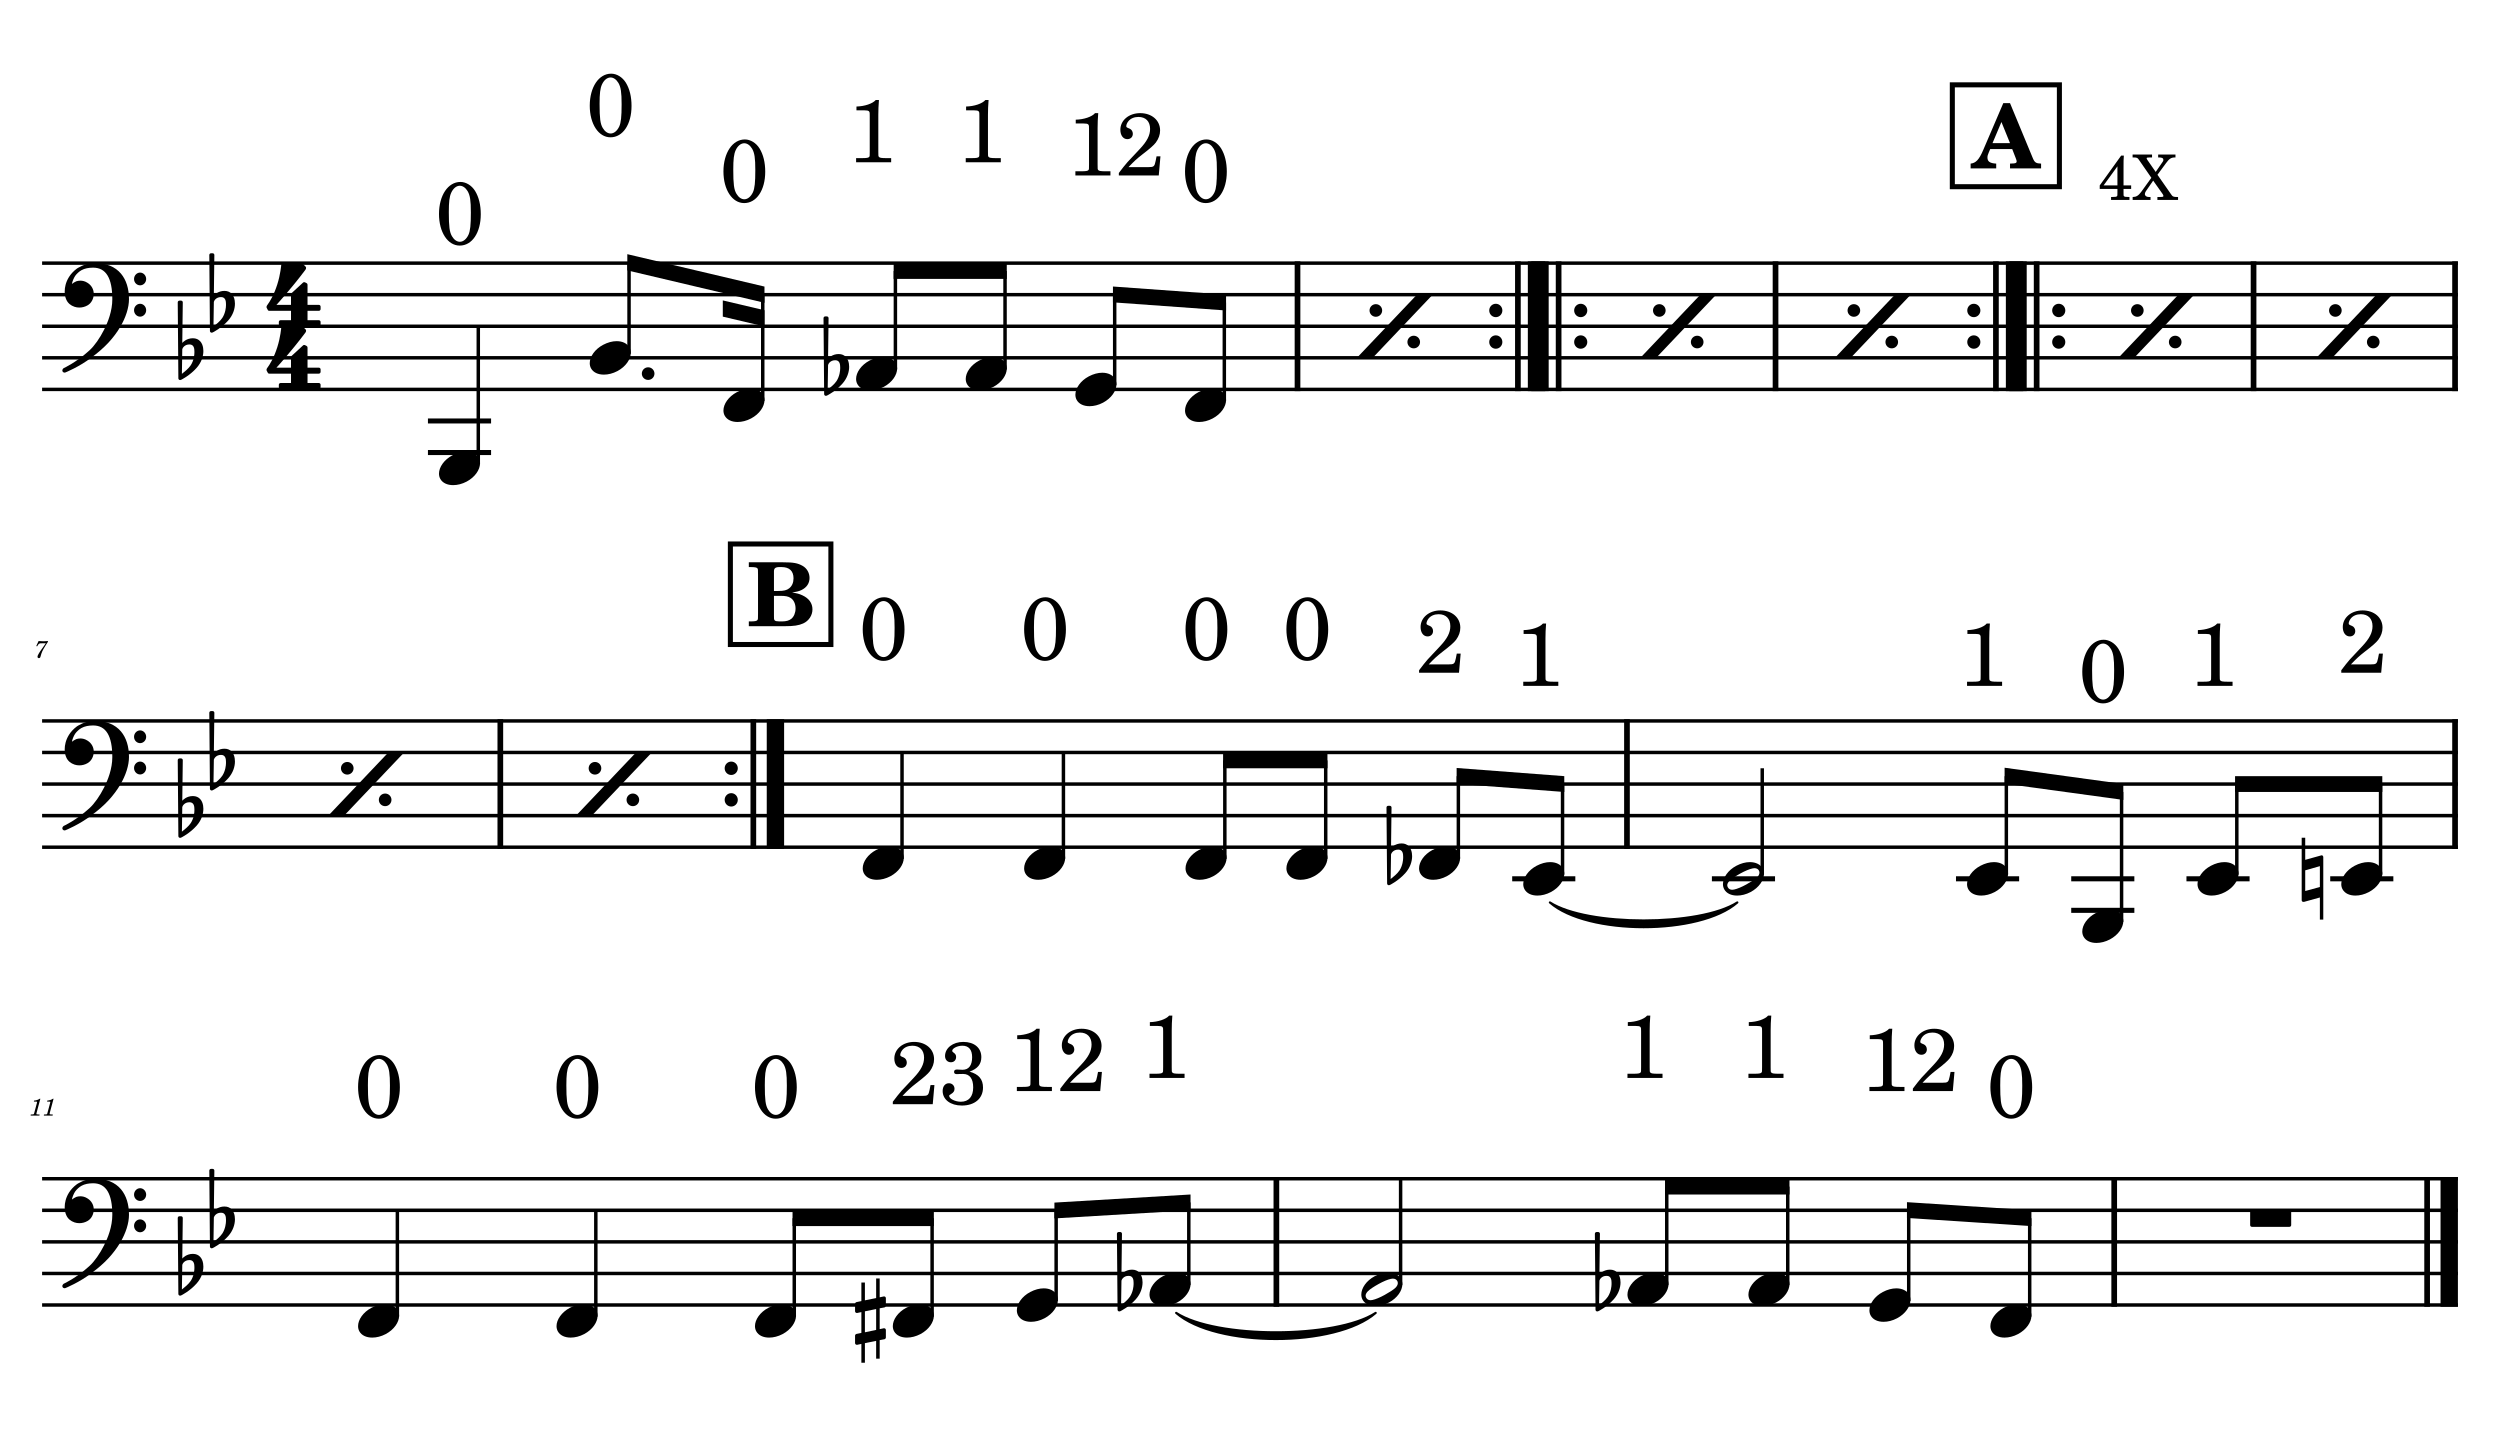 <?xml version="1.0" encoding="UTF-8" standalone="no"?>
<svg width="4208.47px" height="2409.45px" viewBox="0 0 4208.47 2409.45"
 xmlns="http://www.w3.org/2000/svg" xmlns:xlink="http://www.w3.org/1999/xlink" version="1.2" baseProfile="tiny">
<title>TUBA PIRATA</title>
<desc>Generated by MuseScore 3.6.2</desc>
<polyline class="StaffLines" fill="none" stroke="#000000" stroke-width="5.85" stroke-linejoin="bevel" points="70.866,442.913 4137.61,442.913"/>
<polyline class="StaffLines" fill="none" stroke="#000000" stroke-width="5.85" stroke-linejoin="bevel" points="70.866,496.063 4137.61,496.063"/>
<polyline class="StaffLines" fill="none" stroke="#000000" stroke-width="5.85" stroke-linejoin="bevel" points="70.866,549.212 4137.61,549.212"/>
<polyline class="StaffLines" fill="none" stroke="#000000" stroke-width="5.85" stroke-linejoin="bevel" points="70.866,602.362 4137.61,602.362"/>
<polyline class="StaffLines" fill="none" stroke="#000000" stroke-width="5.85" stroke-linejoin="bevel" points="70.866,655.512 4137.61,655.512"/>
<polyline class="StaffLines" fill="none" stroke="#000000" stroke-width="5.85" stroke-linejoin="bevel" points="70.866,1213.58 4137.61,1213.58"/>
<polyline class="StaffLines" fill="none" stroke="#000000" stroke-width="5.85" stroke-linejoin="bevel" points="70.866,1266.73 4137.61,1266.73"/>
<polyline class="StaffLines" fill="none" stroke="#000000" stroke-width="5.85" stroke-linejoin="bevel" points="70.866,1319.88 4137.61,1319.88"/>
<polyline class="StaffLines" fill="none" stroke="#000000" stroke-width="5.85" stroke-linejoin="bevel" points="70.866,1373.03 4137.61,1373.03"/>
<polyline class="StaffLines" fill="none" stroke="#000000" stroke-width="5.85" stroke-linejoin="bevel" points="70.866,1426.18 4137.61,1426.18"/>
<polyline class="StaffLines" fill="none" stroke="#000000" stroke-width="5.85" stroke-linejoin="bevel" points="70.866,1984.25 4137.61,1984.25"/>
<polyline class="StaffLines" fill="none" stroke="#000000" stroke-width="5.85" stroke-linejoin="bevel" points="70.866,2037.4 4137.61,2037.4"/>
<polyline class="StaffLines" fill="none" stroke="#000000" stroke-width="5.85" stroke-linejoin="bevel" points="70.866,2090.55 4137.61,2090.55"/>
<polyline class="StaffLines" fill="none" stroke="#000000" stroke-width="5.85" stroke-linejoin="bevel" points="70.866,2143.7 4137.61,2143.7"/>
<polyline class="StaffLines" fill="none" stroke="#000000" stroke-width="5.85" stroke-linejoin="bevel" points="70.866,2196.85 4137.61,2196.85"/>
<path class="MeasureNumber" d="M80.728,1079.12 C78.608,1079.36 76.008,1079.52 73.768,1079.52 C72.648,1079.52 71.368,1079.48 69.928,1079.4 C68.608,1079.32 67.288,1079.24 65.928,1079.16 L64.928,1079.12 L61.048,1087.56 L62.528,1088.04 L63.488,1086.44 C65.368,1083.32 66.248,1082.88 70.328,1082.92 L77.088,1082.92 L72.728,1089.16 C67.608,1096.36 67.608,1096.36 65.648,1099.56 C63.888,1102.4 63.168,1104.16 63.168,1105.6 C63.168,1107 64.048,1107.88 65.448,1107.88 C66.928,1107.88 67.688,1107.16 68.208,1105.28 C70.208,1097.76 71.408,1095.16 76.968,1086.16 L80.728,1080.32 L80.728,1079.12 "/>
<path class="MeasureNumber" d="M67.929,1849.63 L66.769,1849.63 C64.569,1851.27 60.329,1852.67 57.449,1852.67 L56.969,1854.43 L59.729,1854.43 C62.169,1854.43 62.449,1854.51 62.449,1855.23 C62.449,1855.59 62.449,1855.59 62.049,1857.03 L57.769,1873.03 C57.249,1875.03 57.209,1875.15 56.849,1875.51 C56.449,1875.91 55.609,1876.03 53.489,1876.07 L51.769,1876.07 L51.569,1877.95 L66.369,1877.95 L66.609,1876.07 L64.449,1876.07 C61.849,1876.07 61.289,1875.87 61.289,1874.99 C61.289,1874.71 61.449,1873.79 61.649,1873.03 L67.929,1849.63 M90.163,1849.63 L89.004,1849.63 C86.803,1851.27 82.564,1852.67 79.683,1852.67 L79.204,1854.43 L81.963,1854.43 C84.403,1854.43 84.683,1854.51 84.683,1855.23 C84.683,1855.59 84.683,1855.59 84.284,1857.03 L80.004,1873.03 C79.484,1875.03 79.444,1875.15 79.084,1875.51 C78.683,1875.91 77.844,1876.03 75.724,1876.07 L74.004,1876.07 L73.803,1877.95 L88.603,1877.95 L88.844,1876.07 L86.683,1876.07 C84.084,1876.07 83.523,1875.87 83.523,1874.99 C83.523,1874.71 83.683,1873.79 83.883,1873.03 L90.163,1849.63 "/>
<path class="TieSegment" stroke="#000000" stroke-width="3.72" stroke-linecap="round" stroke-linejoin="round" fill-rule="evenodd" d="M2609.11,1519.19 C2672.2,1559.7 2861.47,1559.7 2924.56,1519.19 C2861.47,1574.58 2672.2,1574.58 2609.11,1519.19"/>
<path class="TieSegment" stroke="#000000" stroke-width="3.72" stroke-linecap="round" stroke-linejoin="round" fill-rule="evenodd" d="M1979.96,2210.14 C2047.12,2253.74 2248.62,2253.74 2315.78,2210.14 C2248.62,2268.62 2047.12,2268.62 1979.96,2210.14"/>
<polyline class="BarLine" stroke="#000000" stroke-width="9.57" stroke-linejoin="bevel" points="2184.21,439.99 2184.21,658.435"/>
<path class="BarLine" transform="matrix(2.126,0,0,2.126,2506.95,522.638)" d="M10.4,0 C10.4,-2.9 8.1,-5.3 5.2,-5.3 C2.3,-5.3 0,-2.9 0,0 C0,2.9 2.3,5.3 5.2,5.3 C8.1,5.3 10.4,2.9 10.4,0"/>
<path class="BarLine" transform="matrix(2.126,0,0,2.126,2506.95,575.787)" d="M10.4,0 C10.4,-2.9 8.1,-5.3 5.2,-5.3 C2.3,-5.3 0,-2.9 0,0 C0,2.9 2.3,5.3 5.2,5.3 C8.1,5.3 10.4,2.9 10.4,0"/>
<polyline class="BarLine" stroke="#000000" stroke-width="9.57" stroke-linejoin="bevel" points="2555.21,439.99 2555.21,658.435"/>
<polyline class="BarLine" stroke="#000000" stroke-width="29.23" stroke-linejoin="bevel" points="2592.41,439.99 2592.41,658.435"/>
<polyline class="BarLine" stroke="#000000" stroke-width="29.23" stroke-linejoin="bevel" points="2586.56,439.99 2586.56,658.435"/>
<polyline class="BarLine" stroke="#000000" stroke-width="9.57" stroke-linejoin="bevel" points="2623.76,439.99 2623.76,658.435"/>
<path class="BarLine" transform="matrix(2.126,0,0,2.126,2649.91,522.638)" d="M10.4,0 C10.4,-2.9 8.1,-5.3 5.2,-5.3 C2.3,-5.3 0,-2.9 0,0 C0,2.9 2.3,5.3 5.2,5.3 C8.1,5.3 10.4,2.9 10.4,0"/>
<path class="BarLine" transform="matrix(2.126,0,0,2.126,2649.91,575.787)" d="M10.4,0 C10.4,-2.9 8.1,-5.3 5.2,-5.3 C2.3,-5.3 0,-2.9 0,0 C0,2.9 2.3,5.3 5.2,5.3 C8.1,5.3 10.4,2.9 10.4,0"/>
<polyline class="BarLine" stroke="#000000" stroke-width="9.57" stroke-linejoin="bevel" points="2988.91,439.99 2988.91,658.435"/>
<path class="BarLine" transform="matrix(2.126,0,0,2.126,3311.65,522.638)" d="M10.4,0 C10.4,-2.9 8.1,-5.3 5.2,-5.3 C2.3,-5.3 0,-2.9 0,0 C0,2.9 2.3,5.3 5.2,5.3 C8.1,5.3 10.4,2.9 10.4,0"/>
<path class="BarLine" transform="matrix(2.126,0,0,2.126,3311.65,575.787)" d="M10.4,0 C10.4,-2.9 8.1,-5.3 5.2,-5.3 C2.3,-5.3 0,-2.9 0,0 C0,2.9 2.3,5.3 5.2,5.3 C8.1,5.3 10.4,2.9 10.4,0"/>
<polyline class="BarLine" stroke="#000000" stroke-width="9.57" stroke-linejoin="bevel" points="3359.91,439.99 3359.91,658.435"/>
<polyline class="BarLine" stroke="#000000" stroke-width="29.23" stroke-linejoin="bevel" points="3397.11,439.99 3397.11,658.435"/>
<polyline class="BarLine" stroke="#000000" stroke-width="29.23" stroke-linejoin="bevel" points="3391.26,439.99 3391.26,658.435"/>
<polyline class="BarLine" stroke="#000000" stroke-width="9.57" stroke-linejoin="bevel" points="3428.46,439.99 3428.46,658.435"/>
<path class="BarLine" transform="matrix(2.126,0,0,2.126,3454.6,522.638)" d="M10.4,0 C10.4,-2.9 8.1,-5.3 5.2,-5.3 C2.3,-5.3 0,-2.9 0,0 C0,2.9 2.3,5.3 5.2,5.3 C8.1,5.3 10.4,2.9 10.4,0"/>
<path class="BarLine" transform="matrix(2.126,0,0,2.126,3454.6,575.787)" d="M10.4,0 C10.4,-2.9 8.1,-5.3 5.2,-5.3 C2.3,-5.3 0,-2.9 0,0 C0,2.9 2.3,5.3 5.2,5.3 C8.1,5.3 10.4,2.9 10.4,0"/>
<polyline class="BarLine" stroke="#000000" stroke-width="9.57" stroke-linejoin="bevel" points="3793.61,439.99 3793.61,658.435"/>
<polyline class="BarLine" stroke="#000000" stroke-width="9.57" stroke-linejoin="bevel" points="4132.82,439.99 4132.82,658.435"/>
<polyline class="BarLine" stroke="#000000" stroke-width="9.57" stroke-linejoin="bevel" points="842.239,1210.66 842.239,1429.1"/>
<path class="BarLine" transform="matrix(2.126,0,0,2.126,1219.89,1293.31)" d="M10.4,0 C10.4,-2.9 8.1,-5.3 5.2,-5.3 C2.3,-5.3 0,-2.9 0,0 C0,2.9 2.3,5.3 5.2,5.3 C8.1,5.3 10.4,2.9 10.4,0"/>
<path class="BarLine" transform="matrix(2.126,0,0,2.126,1219.89,1346.46)" d="M10.4,0 C10.4,-2.9 8.1,-5.3 5.2,-5.3 C2.3,-5.3 0,-2.9 0,0 C0,2.9 2.3,5.3 5.2,5.3 C8.1,5.3 10.4,2.9 10.4,0"/>
<polyline class="BarLine" stroke="#000000" stroke-width="9.57" stroke-linejoin="bevel" points="1268.15,1210.66 1268.15,1429.1"/>
<polyline class="BarLine" stroke="#000000" stroke-width="29.23" stroke-linejoin="bevel" points="1305.35,1210.66 1305.35,1429.1"/>
<polyline class="BarLine" stroke="#000000" stroke-width="9.57" stroke-linejoin="bevel" points="2738.81,1210.66 2738.81,1429.1"/>
<polyline class="BarLine" stroke="#000000" stroke-width="9.57" stroke-linejoin="bevel" points="4132.82,1210.66 4132.82,1429.1"/>
<polyline class="BarLine" stroke="#000000" stroke-width="9.57" stroke-linejoin="bevel" points="2148.64,1981.33 2148.64,2199.77"/>
<polyline class="BarLine" stroke="#000000" stroke-width="9.57" stroke-linejoin="bevel" points="3559.03,1981.33 3559.03,2199.77"/>
<polyline class="BarLine" stroke="#000000" stroke-width="9.57" stroke-linejoin="bevel" points="4085.79,1981.33 4085.79,2199.77"/>
<polyline class="BarLine" stroke="#000000" stroke-width="29.23" stroke-linejoin="bevel" points="4122.99,1981.33 4122.99,2199.77"/>
<path class="Accidental" transform="matrix(2.126,0,0,2.126,1386.3,628.937)" d="M20.1,-7.9 C19.5,-11.8 17.1,-15.5 12,-15.5 C7,-15.5 4.1,-12.4 3.6,-11.8 L4,-43.9 C4,-44.7 3.4,-45.3 2.6,-45.3 L1.4,-45.3 C0.6,-45.3 0,-44.7 0,-43.9 L0.5,16.2 C0.5,17 1.1,17.6 1.9,17.6 C2.1,17.6 2.5,17.5 2.7,17.4 C3.1,17.2 9.6,14 15,7.9 C18.8,3.6 20.3,-1.3 20.3,-5.4 C20.3,-6.3 20.2,-7.1 20.1,-7.9 M13.2,-4 C13.2,-2.5 12.8,2.1 10.3,5.9 C8.6,8.5 5.2,11.2 3.3,12.7 L3.6,-6.8 C3.8,-7.7 5.3,-10.6 9.3,-10.6 C12.9,-10.6 13.2,-7.2 13.2,-5.1 L13.2,-4 "/>
<path class="Accidental" transform="matrix(2.126,0,0,2.126,2333.99,1452.76)" d="M20.1,-7.9 C19.5,-11.8 17.1,-15.5 12,-15.5 C7,-15.5 4.1,-12.4 3.6,-11.8 L4,-43.9 C4,-44.7 3.4,-45.3 2.6,-45.3 L1.4,-45.3 C0.6,-45.3 0,-44.7 0,-43.9 L0.5,16.2 C0.5,17 1.1,17.6 1.9,17.6 C2.1,17.6 2.5,17.5 2.7,17.4 C3.1,17.2 9.6,14 15,7.9 C18.8,3.6 20.3,-1.3 20.3,-5.4 C20.3,-6.3 20.2,-7.1 20.1,-7.9 M13.2,-4 C13.2,-2.5 12.8,2.1 10.3,5.9 C8.6,8.5 5.2,11.2 3.3,12.7 L3.6,-6.8 C3.8,-7.7 5.3,-10.6 9.3,-10.6 C12.9,-10.6 13.2,-7.2 13.2,-5.1 L13.2,-4 "/>
<path class="Accidental" transform="matrix(2.126,0,0,2.126,3874.63,1479.33)" d="M16.6,-18.3 C16.4,-18.5 16.1,-18.6 15.8,-18.6 C15.7,-18.6 15.5,-18.5 15.4,-18.5 L2.8,-15 L2.8,-32.5 L0,-32.5 L0,17 C0,17.8 0.6,18.3 1.4,18.3 L1.8,18.3 L14.4,14.8 L14.4,32.3 L17.1,32.3 L17.1,-17.2 C17.1,-17.6 16.9,-18.1 16.6,-18.3 M14.4,6.5 L2.8,9.7 L2.8,-6.7 L14.4,-10 L14.4,6.5 "/>
<path class="Accidental" transform="matrix(2.126,0,0,2.126,1439.39,2223.42)" d="M23.3,-10.6 C23.9,-10.7 24.4,-11.4 24.4,-12 L24.4,-17.9 C24.4,-18.7 23.8,-19.3 23,-19.3 L22.8,-19.3 L19.5,-18.6 L19.5,-33.5 L16.7,-33.5 L16.7,-18 L7.8,-16.2 L7.8,-30.3 L5,-30.3 L5,-15.6 L1.1,-14.8 C0.5,-14.7 0,-14 0,-13.4 L0,-13.2 L0,-7.4 L0,-7.6 C0,-6.8 0.6,-6.2 1.4,-6.2 L1.7,-6.2 L5,-6.9 L5,9.6 L1.1,10.4 C0.5,10.5 0,11.2 0,11.8 L0,17.6 C0,18.4 0.6,19 1.4,19 L1.7,19 L5,18.3 L5,33.2 L7.8,33.2 L7.8,17.7 L16.7,15.9 L16.7,30 L19.5,30 L19.5,15.3 L23.3,14.6 C23.9,14.5 24.4,13.8 24.4,13.2 L24.4,7.3 C24.4,6.5 23.8,5.9 23,5.9 L22.8,5.9 L19.5,6.6 L19.5,-9.9 L23.3,-10.6 M7.8,9.1 L7.8,-7.5 L16.7,-9.3 L16.7,7.2 L7.8,9.1 "/>
<path class="Accidental" transform="matrix(2.126,0,0,2.126,1880.21,2170.27)" d="M20.1,-7.9 C19.5,-11.8 17.1,-15.5 12,-15.5 C7,-15.5 4.1,-12.4 3.6,-11.8 L4,-43.9 C4,-44.7 3.4,-45.3 2.6,-45.3 L1.4,-45.3 C0.6,-45.3 0,-44.7 0,-43.9 L0.5,16.2 C0.5,17 1.1,17.6 1.9,17.6 C2.1,17.6 2.5,17.5 2.7,17.4 C3.1,17.2 9.6,14 15,7.9 C18.8,3.6 20.3,-1.3 20.3,-5.4 C20.3,-6.3 20.2,-7.1 20.1,-7.9 M13.2,-4 C13.2,-2.5 12.8,2.1 10.3,5.9 C8.6,8.5 5.2,11.2 3.3,12.7 L3.6,-6.8 C3.8,-7.7 5.3,-10.6 9.3,-10.6 C12.9,-10.6 13.2,-7.2 13.2,-5.1 L13.2,-4 "/>
<path class="Accidental" transform="matrix(2.126,0,0,2.126,2684.8,2170.27)" d="M20.1,-7.9 C19.5,-11.8 17.1,-15.5 12,-15.5 C7,-15.5 4.1,-12.4 3.6,-11.8 L4,-43.9 C4,-44.7 3.4,-45.3 2.6,-45.3 L1.4,-45.3 C0.6,-45.3 0,-44.7 0,-43.9 L0.5,16.2 C0.5,17 1.1,17.6 1.9,17.6 C2.1,17.6 2.5,17.5 2.7,17.4 C3.1,17.2 9.6,14 15,7.9 C18.8,3.6 20.3,-1.3 20.3,-5.4 C20.3,-6.3 20.2,-7.1 20.1,-7.9 M13.2,-4 C13.2,-2.5 12.8,2.1 10.3,5.9 C8.6,8.5 5.2,11.2 3.3,12.7 L3.6,-6.8 C3.8,-7.7 5.3,-10.6 9.3,-10.6 C12.9,-10.6 13.2,-7.2 13.2,-5.1 L13.2,-4 "/>
<polyline class="LedgerLine" stroke="#000000" stroke-width="8.50" stroke-linejoin="bevel" points="720.387,761.811 826.67,761.811"/>
<polyline class="LedgerLine" stroke="#000000" stroke-width="8.50" stroke-linejoin="bevel" points="720.387,708.661 826.67,708.661"/>
<polyline class="LedgerLine" stroke="#000000" stroke-width="8.50" stroke-linejoin="bevel" points="2545.61,1479.33 2651.89,1479.33"/>
<polyline class="LedgerLine" stroke="#000000" stroke-width="8.50" stroke-linejoin="bevel" points="2881.78,1479.33 2988.07,1479.33"/>
<polyline class="LedgerLine" stroke="#000000" stroke-width="8.50" stroke-linejoin="bevel" points="3292.69,1479.33 3398.97,1479.33"/>
<polyline class="LedgerLine" stroke="#000000" stroke-width="8.50" stroke-linejoin="bevel" points="3486.67,1532.48 3592.95,1532.48"/>
<polyline class="LedgerLine" stroke="#000000" stroke-width="8.50" stroke-linejoin="bevel" points="3486.67,1479.33 3592.95,1479.33"/>
<polyline class="LedgerLine" stroke="#000000" stroke-width="8.50" stroke-linejoin="bevel" points="3680.65,1479.33 3786.93,1479.33"/>
<polyline class="LedgerLine" stroke="#000000" stroke-width="8.50" stroke-linejoin="bevel" points="3922.66,1479.33 4028.94,1479.33"/>
<polyline class="Stem" stroke="#000000" stroke-width="5.85" stroke-linejoin="bevel" points="805.144,781.583 805.144,549.212"/>
<polyline class="Stem" stroke="#000000" stroke-width="5.85" stroke-linejoin="bevel" points="1058.93,595.559 1058.93,442.913"/>
<polyline class="Stem" stroke="#000000" stroke-width="5.85" stroke-linejoin="bevel" points="1283.99,675.283 1283.99,496.063"/>
<polyline class="Stem" stroke="#000000" stroke-width="5.85" stroke-linejoin="bevel" points="1507.3,622.134 1507.3,456.201"/>
<polyline class="Stem" stroke="#000000" stroke-width="5.85" stroke-linejoin="bevel" points="1691.87,622.134 1691.87,456.201"/>
<polyline class="Stem" stroke="#000000" stroke-width="5.85" stroke-linejoin="bevel" points="1876.44,648.709 1876.44,496.063"/>
<polyline class="Stem" stroke="#000000" stroke-width="5.85" stroke-linejoin="bevel" points="2061.01,675.283 2061.01,509.35"/>
<polyline class="Stem" stroke="#000000" stroke-width="5.85" stroke-linejoin="bevel" points="1518.46,1445.95 1518.46,1266.73"/>
<polyline class="Stem" stroke="#000000" stroke-width="5.85" stroke-linejoin="bevel" points="1790.16,1445.95 1790.16,1266.73"/>
<polyline class="Stem" stroke="#000000" stroke-width="5.85" stroke-linejoin="bevel" points="2061.87,1445.95 2061.87,1280.02"/>
<polyline class="Stem" stroke="#000000" stroke-width="5.85" stroke-linejoin="bevel" points="2231.68,1445.95 2231.68,1280.02"/>
<polyline class="Stem" stroke="#000000" stroke-width="5.85" stroke-linejoin="bevel" points="2454.99,1445.95 2454.99,1306.59"/>
<polyline class="Stem" stroke="#000000" stroke-width="5.85" stroke-linejoin="bevel" points="2630.37,1472.53 2630.37,1319.88"/>
<polyline class="Stem" stroke="#000000" stroke-width="5.85" stroke-linejoin="bevel" points="2966.54,1472.53 2966.54,1293.31"/>
<polyline class="Stem" stroke="#000000" stroke-width="5.85" stroke-linejoin="bevel" points="3377.45,1472.53 3377.45,1306.59"/>
<polyline class="Stem" stroke="#000000" stroke-width="5.85" stroke-linejoin="bevel" points="3571.43,1552.25 3571.43,1333.17"/>
<polyline class="Stem" stroke="#000000" stroke-width="5.85" stroke-linejoin="bevel" points="3765.41,1472.53 3765.41,1319.88"/>
<polyline class="Stem" stroke="#000000" stroke-width="5.85" stroke-linejoin="bevel" points="4007.42,1472.53 4007.42,1319.88"/>
<polyline class="Stem" stroke="#000000" stroke-width="5.85" stroke-linejoin="bevel" points="668.932,2216.62 668.932,2037.4"/>
<polyline class="Stem" stroke="#000000" stroke-width="5.85" stroke-linejoin="bevel" points="1003,2216.62 1003,2037.4"/>
<polyline class="Stem" stroke="#000000" stroke-width="5.85" stroke-linejoin="bevel" points="1337.07,2216.62 1337.07,2050.69"/>
<polyline class="Stem" stroke="#000000" stroke-width="5.85" stroke-linejoin="bevel" points="1569.11,2216.62 1569.11,2050.69"/>
<polyline class="Stem" stroke="#000000" stroke-width="5.85" stroke-linejoin="bevel" points="1777.9,2190.05 1777.9,2037.4"/>
<polyline class="Stem" stroke="#000000" stroke-width="5.85" stroke-linejoin="bevel" points="2001.21,2163.47 2001.21,2024.11"/>
<polyline class="Stem" stroke="#000000" stroke-width="5.85" stroke-linejoin="bevel" points="2357.76,2163.47 2357.76,1984.25"/>
<polyline class="Stem" stroke="#000000" stroke-width="5.85" stroke-linejoin="bevel" points="2805.79,2163.47 2805.79,1997.54"/>
<polyline class="Stem" stroke="#000000" stroke-width="5.85" stroke-linejoin="bevel" points="3009.45,2163.47 3009.45,1997.54"/>
<polyline class="Stem" stroke="#000000" stroke-width="5.85" stroke-linejoin="bevel" points="3213.1,2190.05 3213.1,2037.4"/>
<polyline class="Stem" stroke="#000000" stroke-width="5.85" stroke-linejoin="bevel" points="3416.75,2216.62 3416.75,2050.69"/>
<path class="Note" transform="matrix(2.126,0,0,2.126,738.99,788.386)" d="M31.5,-8.1 C29.7,-11.4 25.9,-13.2 21.3,-13.2 C17.9,-13.2 14.2,-12.2 10.6,-10.3 C4,-6.8 0,-0.9 0,4.2 C0,5.6 0.3,7 1,8.3 C2.8,11.6 6.6,13.3 11.2,13.3 C14.6,13.3 18.3,12.4 21.9,10.5 C28.5,7 32.5,1.1 32.5,-4 C32.5,-5.4 32.2,-6.8 31.5,-8.1"/>
<path class="Note" transform="matrix(2.126,0,0,2.126,992.774,602.362)" d="M31.5,-8.1 C29.7,-11.4 25.9,-13.2 21.3,-13.2 C17.9,-13.2 14.2,-12.2 10.6,-10.3 C4,-6.8 0,-0.9 0,4.2 C0,5.6 0.3,7 1,8.3 C2.8,11.6 6.6,13.3 11.2,13.3 C14.6,13.3 18.3,12.4 21.9,10.5 C28.5,7 32.5,1.1 32.5,-4 C32.5,-5.4 32.2,-6.8 31.5,-8.1"/>
<path class="Note" transform="matrix(2.126,0,0,2.126,1217.83,682.086)" d="M31.5,-8.1 C29.7,-11.4 25.9,-13.2 21.3,-13.2 C17.9,-13.2 14.2,-12.2 10.6,-10.3 C4,-6.8 0,-0.9 0,4.2 C0,5.6 0.3,7 1,8.3 C2.8,11.6 6.6,13.3 11.2,13.3 C14.6,13.3 18.3,12.4 21.9,10.5 C28.5,7 32.5,1.1 32.5,-4 C32.5,-5.4 32.2,-6.8 31.5,-8.1"/>
<path class="Note" transform="matrix(2.126,0,0,2.126,1441.14,628.937)" d="M31.5,-8.1 C29.7,-11.4 25.9,-13.2 21.3,-13.2 C17.9,-13.2 14.2,-12.2 10.6,-10.3 C4,-6.8 0,-0.9 0,4.2 C0,5.6 0.3,7 1,8.3 C2.8,11.6 6.6,13.3 11.2,13.3 C14.6,13.3 18.3,12.4 21.9,10.5 C28.5,7 32.5,1.1 32.5,-4 C32.5,-5.4 32.2,-6.8 31.5,-8.1"/>
<path class="Note" transform="matrix(2.126,0,0,2.126,1625.71,628.937)" d="M31.5,-8.1 C29.7,-11.4 25.9,-13.2 21.3,-13.2 C17.9,-13.2 14.2,-12.2 10.6,-10.3 C4,-6.8 0,-0.9 0,4.2 C0,5.6 0.3,7 1,8.3 C2.8,11.6 6.6,13.3 11.2,13.3 C14.6,13.3 18.3,12.4 21.9,10.5 C28.5,7 32.5,1.1 32.5,-4 C32.5,-5.4 32.2,-6.8 31.5,-8.1"/>
<path class="Note" transform="matrix(2.126,0,0,2.126,1810.29,655.512)" d="M31.5,-8.1 C29.7,-11.4 25.9,-13.2 21.3,-13.2 C17.9,-13.2 14.2,-12.2 10.6,-10.3 C4,-6.8 0,-0.9 0,4.2 C0,5.6 0.3,7 1,8.3 C2.8,11.6 6.6,13.3 11.2,13.3 C14.6,13.3 18.3,12.4 21.9,10.5 C28.5,7 32.5,1.1 32.5,-4 C32.5,-5.4 32.2,-6.8 31.5,-8.1"/>
<path class="Note" transform="matrix(2.126,0,0,2.126,1994.86,682.086)" d="M31.5,-8.1 C29.7,-11.4 25.9,-13.2 21.3,-13.2 C17.9,-13.2 14.2,-12.2 10.6,-10.3 C4,-6.8 0,-0.9 0,4.2 C0,5.6 0.3,7 1,8.3 C2.8,11.6 6.6,13.3 11.2,13.3 C14.6,13.3 18.3,12.4 21.9,10.5 C28.5,7 32.5,1.1 32.5,-4 C32.5,-5.4 32.2,-6.8 31.5,-8.1"/>
<path class="Note" transform="matrix(2.126,0,0,2.126,1452.3,1452.76)" d="M31.5,-8.1 C29.7,-11.4 25.9,-13.2 21.3,-13.2 C17.9,-13.2 14.2,-12.2 10.6,-10.3 C4,-6.8 0,-0.9 0,4.2 C0,5.6 0.3,7 1,8.3 C2.8,11.6 6.6,13.3 11.2,13.3 C14.6,13.3 18.3,12.4 21.9,10.5 C28.5,7 32.5,1.1 32.5,-4 C32.5,-5.4 32.2,-6.8 31.5,-8.1"/>
<path class="Note" transform="matrix(2.126,0,0,2.126,1724.01,1452.76)" d="M31.5,-8.1 C29.7,-11.4 25.9,-13.2 21.3,-13.2 C17.9,-13.2 14.2,-12.2 10.6,-10.3 C4,-6.8 0,-0.9 0,4.2 C0,5.6 0.3,7 1,8.3 C2.8,11.6 6.6,13.3 11.2,13.3 C14.6,13.3 18.3,12.4 21.9,10.5 C28.5,7 32.5,1.1 32.5,-4 C32.5,-5.4 32.2,-6.8 31.5,-8.1"/>
<path class="Note" transform="matrix(2.126,0,0,2.126,1995.71,1452.76)" d="M31.5,-8.1 C29.7,-11.4 25.9,-13.2 21.3,-13.2 C17.9,-13.2 14.2,-12.2 10.6,-10.3 C4,-6.8 0,-0.9 0,4.2 C0,5.6 0.3,7 1,8.3 C2.8,11.6 6.6,13.3 11.2,13.3 C14.6,13.3 18.3,12.4 21.9,10.5 C28.5,7 32.5,1.1 32.5,-4 C32.5,-5.4 32.2,-6.8 31.5,-8.1"/>
<path class="Note" transform="matrix(2.126,0,0,2.126,2165.53,1452.76)" d="M31.5,-8.1 C29.7,-11.4 25.9,-13.2 21.3,-13.2 C17.9,-13.2 14.2,-12.2 10.6,-10.3 C4,-6.8 0,-0.9 0,4.2 C0,5.6 0.3,7 1,8.3 C2.8,11.6 6.6,13.3 11.2,13.3 C14.6,13.3 18.3,12.4 21.9,10.5 C28.5,7 32.5,1.1 32.5,-4 C32.5,-5.4 32.2,-6.8 31.5,-8.1"/>
<path class="Note" transform="matrix(2.126,0,0,2.126,2388.84,1452.76)" d="M31.5,-8.1 C29.7,-11.4 25.9,-13.2 21.3,-13.2 C17.9,-13.2 14.2,-12.2 10.6,-10.3 C4,-6.8 0,-0.9 0,4.2 C0,5.6 0.3,7 1,8.3 C2.8,11.6 6.6,13.3 11.2,13.3 C14.6,13.3 18.3,12.4 21.9,10.5 C28.5,7 32.5,1.1 32.5,-4 C32.5,-5.4 32.2,-6.8 31.5,-8.1"/>
<path class="Note" transform="matrix(2.126,0,0,2.126,2564.21,1479.33)" d="M31.5,-8.1 C29.7,-11.4 25.9,-13.2 21.3,-13.2 C17.9,-13.2 14.2,-12.2 10.6,-10.3 C4,-6.8 0,-0.9 0,4.2 C0,5.6 0.3,7 1,8.3 C2.8,11.6 6.6,13.3 11.2,13.3 C14.6,13.3 18.3,12.4 21.9,10.5 C28.5,7 32.5,1.1 32.5,-4 C32.5,-5.4 32.2,-6.8 31.5,-8.1"/>
<path class="Note" transform="matrix(2.126,0,0,2.126,2900.39,1479.33)" d="M31.5,-8.1 C29.7,-11.4 25.9,-13.2 21.3,-13.2 C17.9,-13.2 14.2,-12.2 10.6,-10.3 C4,-6.8 0,-0.9 0,4.2 C0,5.6 0.3,7 1,8.3 C2.8,11.6 6.6,13.3 11.2,13.3 C14.6,13.3 18.3,12.4 21.9,10.5 C28.5,7 32.5,1.1 32.5,-4 C32.5,-5.4 32.2,-6.8 31.5,-8.1 M27.2,-1.3 C25.5,0.4 22.1,2.5 18.5,4.5 C14.9,6.5 11.3,8 8.9,8.5 C8.4,8.6 7.9,8.7 7.4,8.7 C5.8,8.7 4.6,8.1 3.9,6.8 C3.6,6.3 3.4,5.7 3.4,5.1 C3.4,4 4.1,2.7 5.2,1.6 C6.9,-0.1 10.2,-2.2 13.8,-4.2 C17.4,-6.2 21,-7.7 23.4,-8.2 C23.9,-8.3 24.4,-8.4 24.9,-8.4 C26.5,-8.4 27.8,-7.8 28.5,-6.5 C28.8,-6 28.9,-5.4 28.9,-4.8 C28.9,-3.7 28.3,-2.5 27.2,-1.3"/>
<path class="Note" transform="matrix(2.126,0,0,2.126,3311.29,1479.33)" d="M31.5,-8.1 C29.7,-11.4 25.9,-13.2 21.3,-13.2 C17.9,-13.2 14.2,-12.2 10.6,-10.3 C4,-6.8 0,-0.9 0,4.2 C0,5.6 0.3,7 1,8.3 C2.8,11.6 6.6,13.3 11.2,13.3 C14.6,13.3 18.3,12.4 21.9,10.5 C28.5,7 32.5,1.1 32.5,-4 C32.5,-5.4 32.2,-6.8 31.5,-8.1"/>
<path class="Note" transform="matrix(2.126,0,0,2.126,3505.27,1559.05)" d="M31.5,-8.1 C29.7,-11.4 25.9,-13.2 21.3,-13.2 C17.9,-13.2 14.2,-12.2 10.6,-10.3 C4,-6.8 0,-0.9 0,4.2 C0,5.6 0.3,7 1,8.3 C2.8,11.6 6.6,13.3 11.2,13.3 C14.6,13.3 18.3,12.4 21.9,10.5 C28.5,7 32.5,1.1 32.5,-4 C32.5,-5.4 32.2,-6.8 31.5,-8.1"/>
<path class="Note" transform="matrix(2.126,0,0,2.126,3699.25,1479.33)" d="M31.5,-8.1 C29.7,-11.4 25.9,-13.2 21.3,-13.2 C17.9,-13.2 14.2,-12.2 10.6,-10.3 C4,-6.8 0,-0.9 0,4.2 C0,5.6 0.3,7 1,8.3 C2.8,11.6 6.6,13.3 11.2,13.3 C14.6,13.3 18.3,12.4 21.9,10.5 C28.5,7 32.5,1.1 32.5,-4 C32.5,-5.4 32.2,-6.8 31.5,-8.1"/>
<path class="Note" transform="matrix(2.126,0,0,2.126,3941.26,1479.33)" d="M31.5,-8.1 C29.7,-11.4 25.9,-13.2 21.3,-13.2 C17.9,-13.2 14.2,-12.2 10.6,-10.3 C4,-6.8 0,-0.9 0,4.2 C0,5.6 0.3,7 1,8.3 C2.8,11.6 6.6,13.3 11.2,13.3 C14.6,13.3 18.3,12.4 21.9,10.5 C28.5,7 32.5,1.1 32.5,-4 C32.5,-5.4 32.2,-6.8 31.5,-8.1"/>
<path class="Note" transform="matrix(2.126,0,0,2.126,602.777,2223.42)" d="M31.5,-8.1 C29.7,-11.4 25.9,-13.2 21.3,-13.2 C17.9,-13.2 14.2,-12.2 10.6,-10.3 C4,-6.8 0,-0.9 0,4.2 C0,5.6 0.3,7 1,8.3 C2.8,11.6 6.6,13.3 11.2,13.3 C14.6,13.3 18.3,12.4 21.9,10.5 C28.5,7 32.5,1.1 32.5,-4 C32.5,-5.4 32.2,-6.8 31.5,-8.1"/>
<path class="Note" transform="matrix(2.126,0,0,2.126,936.849,2223.42)" d="M31.5,-8.1 C29.7,-11.4 25.9,-13.2 21.3,-13.2 C17.9,-13.2 14.2,-12.2 10.6,-10.3 C4,-6.8 0,-0.9 0,4.2 C0,5.6 0.3,7 1,8.3 C2.8,11.6 6.6,13.3 11.2,13.3 C14.6,13.3 18.3,12.4 21.9,10.5 C28.5,7 32.5,1.1 32.5,-4 C32.5,-5.4 32.2,-6.8 31.5,-8.1"/>
<path class="Note" transform="matrix(2.126,0,0,2.126,1270.92,2223.42)" d="M31.5,-8.1 C29.7,-11.4 25.9,-13.2 21.3,-13.2 C17.9,-13.2 14.2,-12.2 10.6,-10.3 C4,-6.8 0,-0.9 0,4.2 C0,5.6 0.3,7 1,8.3 C2.8,11.6 6.6,13.3 11.2,13.3 C14.6,13.3 18.3,12.4 21.9,10.5 C28.5,7 32.5,1.1 32.5,-4 C32.5,-5.4 32.2,-6.8 31.5,-8.1"/>
<path class="Note" transform="matrix(2.126,0,0,2.126,1502.95,2223.42)" d="M31.5,-8.1 C29.7,-11.4 25.9,-13.2 21.3,-13.2 C17.9,-13.2 14.2,-12.2 10.6,-10.3 C4,-6.8 0,-0.9 0,4.2 C0,5.6 0.3,7 1,8.3 C2.8,11.6 6.6,13.3 11.2,13.3 C14.6,13.3 18.3,12.4 21.9,10.5 C28.5,7 32.5,1.1 32.5,-4 C32.5,-5.4 32.2,-6.8 31.5,-8.1"/>
<path class="Note" transform="matrix(2.126,0,0,2.126,1711.75,2196.85)" d="M31.5,-8.1 C29.7,-11.4 25.9,-13.2 21.3,-13.2 C17.9,-13.2 14.2,-12.2 10.6,-10.3 C4,-6.8 0,-0.9 0,4.2 C0,5.6 0.3,7 1,8.3 C2.8,11.6 6.6,13.3 11.2,13.3 C14.6,13.3 18.3,12.4 21.9,10.5 C28.5,7 32.5,1.1 32.5,-4 C32.5,-5.4 32.2,-6.8 31.5,-8.1"/>
<path class="Note" transform="matrix(2.126,0,0,2.126,1935.06,2170.27)" d="M31.5,-8.1 C29.7,-11.4 25.9,-13.2 21.3,-13.2 C17.9,-13.2 14.2,-12.2 10.6,-10.3 C4,-6.8 0,-0.9 0,4.2 C0,5.6 0.3,7 1,8.3 C2.8,11.6 6.6,13.3 11.2,13.3 C14.6,13.3 18.3,12.4 21.9,10.5 C28.5,7 32.5,1.1 32.5,-4 C32.5,-5.4 32.2,-6.8 31.5,-8.1"/>
<path class="Note" transform="matrix(2.126,0,0,2.126,2291.61,2170.27)" d="M31.5,-8.1 C29.7,-11.4 25.9,-13.2 21.3,-13.2 C17.9,-13.2 14.2,-12.2 10.6,-10.3 C4,-6.8 0,-0.9 0,4.2 C0,5.6 0.3,7 1,8.3 C2.8,11.6 6.6,13.3 11.2,13.3 C14.6,13.3 18.3,12.4 21.9,10.5 C28.5,7 32.5,1.1 32.5,-4 C32.5,-5.4 32.2,-6.8 31.5,-8.1 M27.2,-1.3 C25.5,0.4 22.1,2.5 18.5,4.5 C14.9,6.5 11.3,8 8.9,8.5 C8.4,8.6 7.9,8.7 7.4,8.7 C5.8,8.7 4.6,8.1 3.9,6.8 C3.6,6.3 3.4,5.7 3.4,5.1 C3.4,4 4.1,2.7 5.2,1.6 C6.9,-0.1 10.2,-2.2 13.8,-4.2 C17.4,-6.2 21,-7.7 23.4,-8.2 C23.9,-8.3 24.4,-8.4 24.9,-8.4 C26.5,-8.4 27.8,-7.8 28.5,-6.5 C28.8,-6 28.9,-5.4 28.9,-4.8 C28.9,-3.7 28.3,-2.5 27.2,-1.3"/>
<path class="Note" transform="matrix(2.126,0,0,2.126,2739.64,2170.27)" d="M31.5,-8.1 C29.7,-11.4 25.9,-13.2 21.3,-13.2 C17.9,-13.2 14.2,-12.2 10.6,-10.3 C4,-6.8 0,-0.9 0,4.2 C0,5.6 0.3,7 1,8.3 C2.8,11.6 6.6,13.3 11.2,13.3 C14.6,13.3 18.3,12.4 21.9,10.5 C28.5,7 32.5,1.1 32.5,-4 C32.5,-5.4 32.2,-6.8 31.5,-8.1"/>
<path class="Note" transform="matrix(2.126,0,0,2.126,2943.29,2170.27)" d="M31.5,-8.1 C29.7,-11.4 25.9,-13.2 21.3,-13.2 C17.9,-13.2 14.2,-12.2 10.6,-10.3 C4,-6.8 0,-0.9 0,4.2 C0,5.6 0.3,7 1,8.3 C2.8,11.6 6.6,13.3 11.2,13.3 C14.6,13.3 18.3,12.4 21.9,10.5 C28.5,7 32.5,1.1 32.5,-4 C32.5,-5.4 32.2,-6.8 31.5,-8.1"/>
<path class="Note" transform="matrix(2.126,0,0,2.126,3146.94,2196.85)" d="M31.5,-8.1 C29.7,-11.4 25.9,-13.2 21.3,-13.2 C17.9,-13.2 14.2,-12.2 10.6,-10.3 C4,-6.8 0,-0.9 0,4.2 C0,5.6 0.3,7 1,8.3 C2.8,11.6 6.6,13.3 11.2,13.3 C14.6,13.3 18.3,12.4 21.9,10.5 C28.5,7 32.5,1.1 32.5,-4 C32.5,-5.4 32.2,-6.8 31.5,-8.1"/>
<path class="Note" transform="matrix(2.126,0,0,2.126,3350.59,2223.42)" d="M31.5,-8.1 C29.7,-11.4 25.9,-13.2 21.3,-13.2 C17.9,-13.2 14.2,-12.2 10.6,-10.3 C4,-6.8 0,-0.9 0,4.2 C0,5.6 0.3,7 1,8.3 C2.8,11.6 6.6,13.3 11.2,13.3 C14.6,13.3 18.3,12.4 21.9,10.5 C28.5,7 32.5,1.1 32.5,-4 C32.5,-5.4 32.2,-6.8 31.5,-8.1"/>
<path class="Clef" transform="matrix(2.126,0,0,2.126,104.882,496.063)" d="M25.4,-25.1 C17.8,-25.1 11.7,-20.7 11.6,-20.7 C5.8,-16.4 3.5,-11.3 2.6,-7.8 C2.1,-6 1.9,-4.2 1.9,-2.5 C1.9,-0.1 2.3,2.1 3.2,4 C4.4,6.7 6.7,8.6 9.7,9.6 C10.9,10 12.2,10.2 13.5,10.2 C15.7,10.2 18,9.6 19.9,8.5 C23,6.8 24.9,3.2 24.9,-0.7 C24.9,-4.2 23.1,-7.4 20.1,-9.3 C18,-10.7 16,-11.1 14.3,-11.1 C13.1,-11.1 12,-10.9 11.1,-10.6 C10.1,-10.2 8.4,-9.2 7.6,-8.5 C7.9,-10.4 9.1,-13.3 10.2,-14.9 C11.3,-16.5 13.5,-18.5 15.2,-19.4 C17.7,-20.8 20.9,-21.4 24.4,-21.4 C34.6,-21.4 39.6,-13.2 39.6,3.6 C39.6,12.9 36.1,21.8 33.1,27.7 C29.8,34.3 25.4,40.6 21.5,44.1 C11.1,53.6 1.3,58.1 1.2,58.1 C1.2,58.1 -0.3,59 0.1,60.5 C0.4,61.5 1.3,61.7 1.9,61.7 C2,61.7 2.3,61.6 2.4,61.6 C2.5,61.6 13.9,56.9 23,49.8 C28.1,46.1 32.7,42.1 36.7,37.8 C40.3,33.9 43.4,29.7 45.9,25.5 C50.3,18 52.8,10.2 52.8,3.5 C52.8,-4.8 50.6,-11.7 46.5,-16.6 C41.8,-22.2 34.7,-25.1 25.4,-25.1 M56.8,-12.4 C56.8,-9.6 59,-7.4 61.6,-7.4 C64.2,-7.4 66.4,-9.6 66.4,-12.4 C66.4,-15.2 64.2,-17.5 61.6,-17.5 C59,-17.5 56.8,-15.2 56.8,-12.4 M56.8,12.3 C56.8,15.1 59,17.4 61.6,17.4 C64.2,17.4 66.4,15.1 66.4,12.3 C66.4,9.5 64.2,7.2 61.6,7.2 C59,7.2 56.8,9.5 56.8,12.3"/>
<path class="Clef" transform="matrix(2.126,0,0,2.126,104.882,1266.73)" d="M25.4,-25.1 C17.8,-25.1 11.7,-20.7 11.6,-20.7 C5.8,-16.4 3.5,-11.3 2.6,-7.8 C2.1,-6 1.9,-4.2 1.9,-2.5 C1.9,-0.1 2.3,2.1 3.2,4 C4.4,6.7 6.7,8.6 9.7,9.6 C10.9,10 12.2,10.2 13.5,10.2 C15.7,10.2 18,9.6 19.9,8.5 C23,6.8 24.9,3.2 24.9,-0.7 C24.9,-4.2 23.1,-7.4 20.1,-9.3 C18,-10.7 16,-11.1 14.3,-11.1 C13.1,-11.1 12,-10.9 11.1,-10.6 C10.1,-10.2 8.4,-9.2 7.6,-8.5 C7.9,-10.4 9.1,-13.3 10.2,-14.9 C11.3,-16.5 13.5,-18.5 15.2,-19.4 C17.7,-20.8 20.9,-21.4 24.4,-21.4 C34.6,-21.4 39.6,-13.2 39.6,3.6 C39.6,12.9 36.1,21.8 33.1,27.7 C29.8,34.3 25.4,40.6 21.5,44.1 C11.1,53.6 1.3,58.1 1.2,58.1 C1.2,58.1 -0.3,59 0.1,60.5 C0.4,61.5 1.3,61.7 1.9,61.7 C2,61.7 2.3,61.6 2.4,61.6 C2.5,61.6 13.9,56.9 23,49.8 C28.1,46.1 32.7,42.1 36.7,37.8 C40.3,33.9 43.4,29.7 45.9,25.5 C50.3,18 52.8,10.2 52.8,3.5 C52.8,-4.8 50.6,-11.7 46.5,-16.6 C41.8,-22.2 34.7,-25.1 25.4,-25.1 M56.8,-12.4 C56.8,-9.6 59,-7.4 61.6,-7.4 C64.2,-7.4 66.4,-9.6 66.4,-12.4 C66.4,-15.2 64.2,-17.5 61.6,-17.5 C59,-17.5 56.8,-15.2 56.8,-12.4 M56.8,12.3 C56.8,15.1 59,17.4 61.6,17.4 C64.2,17.4 66.4,15.1 66.4,12.3 C66.4,9.5 64.2,7.2 61.6,7.2 C59,7.2 56.8,9.5 56.8,12.3"/>
<path class="Clef" transform="matrix(2.126,0,0,2.126,104.882,2037.4)" d="M25.4,-25.1 C17.8,-25.1 11.7,-20.7 11.6,-20.7 C5.8,-16.4 3.5,-11.3 2.6,-7.8 C2.1,-6 1.9,-4.2 1.9,-2.5 C1.9,-0.1 2.3,2.1 3.2,4 C4.4,6.7 6.7,8.6 9.7,9.6 C10.9,10 12.2,10.2 13.5,10.2 C15.7,10.2 18,9.6 19.9,8.5 C23,6.8 24.9,3.2 24.9,-0.7 C24.9,-4.2 23.1,-7.4 20.1,-9.3 C18,-10.7 16,-11.1 14.3,-11.1 C13.1,-11.1 12,-10.9 11.1,-10.6 C10.1,-10.2 8.4,-9.2 7.6,-8.5 C7.9,-10.4 9.1,-13.3 10.2,-14.9 C11.3,-16.5 13.5,-18.5 15.2,-19.4 C17.7,-20.8 20.9,-21.4 24.4,-21.4 C34.6,-21.4 39.6,-13.2 39.6,3.6 C39.6,12.9 36.1,21.8 33.1,27.7 C29.8,34.3 25.4,40.6 21.5,44.1 C11.1,53.6 1.3,58.1 1.2,58.1 C1.2,58.1 -0.3,59 0.1,60.5 C0.4,61.5 1.3,61.7 1.9,61.7 C2,61.7 2.3,61.6 2.4,61.6 C2.5,61.6 13.9,56.9 23,49.8 C28.1,46.1 32.7,42.1 36.7,37.8 C40.3,33.9 43.4,29.7 45.9,25.5 C50.3,18 52.8,10.2 52.8,3.5 C52.8,-4.8 50.6,-11.7 46.5,-16.6 C41.8,-22.2 34.7,-25.1 25.4,-25.1 M56.8,-12.4 C56.8,-9.6 59,-7.4 61.6,-7.4 C64.2,-7.4 66.4,-9.6 66.4,-12.4 C66.4,-15.2 64.2,-17.5 61.6,-17.5 C59,-17.5 56.8,-15.2 56.8,-12.4 M56.8,12.3 C56.8,15.1 59,17.4 61.6,17.4 C64.2,17.4 66.4,15.1 66.4,12.3 C66.4,9.5 64.2,7.2 61.6,7.2 C59,7.2 56.8,9.5 56.8,12.3"/>
<path class="KeySig" transform="matrix(2.126,0,0,2.126,352.343,522.638)" d="M20.1,-7.9 C19.5,-11.8 17.1,-15.5 12,-15.5 C7,-15.5 4.1,-12.4 3.6,-11.8 L4,-43.9 C4,-44.7 3.4,-45.3 2.6,-45.3 L1.4,-45.3 C0.6,-45.3 0,-44.7 0,-43.9 L0.5,16.2 C0.5,17 1.1,17.6 1.9,17.6 C2.1,17.6 2.5,17.5 2.7,17.4 C3.1,17.2 9.6,14 15,7.9 C18.8,3.6 20.3,-1.3 20.3,-5.4 C20.3,-6.3 20.2,-7.1 20.1,-7.9 M13.2,-4 C13.2,-2.5 12.8,2.1 10.3,5.9 C8.6,8.5 5.2,11.2 3.3,12.7 L3.6,-6.8 C3.8,-7.7 5.3,-10.6 9.3,-10.6 C12.9,-10.6 13.2,-7.2 13.2,-5.1 L13.2,-4 "/>
<path class="KeySig" transform="matrix(2.126,0,0,2.126,299.193,602.362)" d="M20.1,-7.9 C19.5,-11.8 17.1,-15.5 12,-15.5 C7,-15.5 4.1,-12.4 3.6,-11.8 L4,-43.9 C4,-44.7 3.4,-45.3 2.6,-45.3 L1.4,-45.3 C0.6,-45.3 0,-44.7 0,-43.9 L0.5,16.2 C0.5,17 1.1,17.6 1.9,17.6 C2.1,17.6 2.5,17.5 2.7,17.4 C3.1,17.2 9.6,14 15,7.9 C18.8,3.6 20.3,-1.3 20.3,-5.4 C20.3,-6.3 20.2,-7.1 20.1,-7.9 M13.2,-4 C13.2,-2.5 12.8,2.1 10.3,5.9 C8.6,8.5 5.2,11.2 3.3,12.7 L3.6,-6.8 C3.8,-7.7 5.3,-10.6 9.3,-10.6 C12.9,-10.6 13.2,-7.2 13.2,-5.1 L13.2,-4 "/>
<path class="KeySig" transform="matrix(2.126,0,0,2.126,352.343,1293.31)" d="M20.1,-7.9 C19.5,-11.8 17.1,-15.5 12,-15.5 C7,-15.5 4.1,-12.4 3.6,-11.8 L4,-43.9 C4,-44.7 3.4,-45.3 2.6,-45.3 L1.4,-45.3 C0.6,-45.3 0,-44.7 0,-43.9 L0.5,16.2 C0.5,17 1.1,17.6 1.9,17.6 C2.1,17.6 2.5,17.5 2.7,17.4 C3.1,17.2 9.6,14 15,7.9 C18.8,3.6 20.3,-1.3 20.3,-5.4 C20.3,-6.3 20.2,-7.1 20.1,-7.9 M13.2,-4 C13.2,-2.5 12.8,2.1 10.3,5.9 C8.6,8.5 5.2,11.2 3.3,12.7 L3.6,-6.8 C3.8,-7.7 5.3,-10.6 9.3,-10.6 C12.9,-10.6 13.2,-7.2 13.2,-5.1 L13.2,-4 "/>
<path class="KeySig" transform="matrix(2.126,0,0,2.126,299.193,1373.03)" d="M20.1,-7.9 C19.5,-11.8 17.1,-15.5 12,-15.5 C7,-15.5 4.1,-12.4 3.6,-11.8 L4,-43.9 C4,-44.7 3.4,-45.3 2.6,-45.3 L1.4,-45.3 C0.6,-45.3 0,-44.7 0,-43.9 L0.5,16.2 C0.5,17 1.1,17.6 1.9,17.6 C2.1,17.6 2.5,17.5 2.7,17.4 C3.1,17.2 9.6,14 15,7.9 C18.8,3.6 20.3,-1.3 20.3,-5.4 C20.3,-6.3 20.2,-7.1 20.1,-7.9 M13.2,-4 C13.2,-2.5 12.8,2.1 10.3,5.9 C8.6,8.5 5.2,11.2 3.3,12.7 L3.6,-6.8 C3.8,-7.7 5.3,-10.6 9.3,-10.6 C12.9,-10.6 13.2,-7.2 13.2,-5.1 L13.2,-4 "/>
<path class="KeySig" transform="matrix(2.126,0,0,2.126,352.343,2063.98)" d="M20.1,-7.9 C19.5,-11.8 17.1,-15.5 12,-15.5 C7,-15.5 4.1,-12.4 3.6,-11.8 L4,-43.9 C4,-44.7 3.4,-45.3 2.6,-45.3 L1.4,-45.3 C0.6,-45.3 0,-44.7 0,-43.9 L0.5,16.2 C0.5,17 1.1,17.6 1.9,17.6 C2.1,17.6 2.5,17.5 2.7,17.4 C3.1,17.2 9.6,14 15,7.9 C18.8,3.6 20.3,-1.3 20.3,-5.4 C20.3,-6.3 20.2,-7.1 20.1,-7.9 M13.2,-4 C13.2,-2.5 12.8,2.1 10.3,5.9 C8.6,8.5 5.2,11.2 3.3,12.7 L3.6,-6.8 C3.8,-7.7 5.3,-10.6 9.3,-10.6 C12.9,-10.6 13.2,-7.2 13.2,-5.1 L13.2,-4 "/>
<path class="KeySig" transform="matrix(2.126,0,0,2.126,299.193,2143.7)" d="M20.1,-7.9 C19.5,-11.8 17.1,-15.5 12,-15.5 C7,-15.5 4.1,-12.4 3.6,-11.8 L4,-43.9 C4,-44.7 3.4,-45.3 2.6,-45.3 L1.4,-45.3 C0.6,-45.3 0,-44.7 0,-43.9 L0.5,16.2 C0.5,17 1.1,17.6 1.9,17.6 C2.1,17.6 2.5,17.5 2.7,17.4 C3.1,17.2 9.6,14 15,7.9 C18.8,3.6 20.3,-1.3 20.3,-5.4 C20.3,-6.3 20.2,-7.1 20.1,-7.9 M13.2,-4 C13.2,-2.5 12.8,2.1 10.3,5.9 C8.6,8.5 5.2,11.2 3.3,12.7 L3.6,-6.8 C3.8,-7.7 5.3,-10.6 9.3,-10.6 C12.9,-10.6 13.2,-7.2 13.2,-5.1 L13.2,-4 "/>
<path class="TimeSig" transform="matrix(2.126,0,0,2.126,445.72,496.345)" d="M3.59,12.65 L20.77,12.65 L20.77,20.07 L12.54,20.07 C11.76,20.07 11.13,20.7 11.13,21.48 L11.13,23.39 C11.13,24.17 11.76,24.8 12.54,24.8 L42.79,24.8 C43.57,24.8 44.2,24.17 44.2,23.39 L44.2,21.48 C44.2,20.7 43.57,20.07 42.79,20.07 L33.85,20.07 L33.85,12.65 L42.79,12.65 C43.57,12.65 44.2,12.02 44.2,11.24 L44.2,9.33 C44.2,8.55 43.57,7.92 42.79,7.92 L33.85,7.92 L33.85,-8.04 C33.85,-8.58 33.55,-9.06 33.07,-9.3 L31.86,-9.9 C31.33,-10.16 30.7,-10.07 30.27,-9.67 L21.22,-1.35 C20.93,-1.08 20.76,-0.71 20.76,-0.31 L20.76,7.92 L9.25,7.92 C9.25,7.92 20.37,-4.11 32.21,-19.88 C33.08,-21.03 32.58,-22.08 32.39,-22.27 L30.22,-24.48 C29.95,-24.74 29.59,-24.89 29.22,-24.89 C28.62,-24.89 15.07,-24.87 14.35,-24.89 C13.63,-24.91 13.09,-24.29 13.02,-23.67 C13.02,-23.67 12.48,-16.31 9.88,-8.18 C7.28,-0.06 4.34,4.92 1.68,8.55 C1.68,8.55 1.14,9.54 1.5,10.28 C1.85,11.03 2.48,12.12 2.48,12.12 C2.48,12.12 2.74,12.65 3.59,12.65"/>
<path class="TimeSig" transform="matrix(2.126,0,0,2.126,445.72,602.08)" d="M3.59,12.65 L20.77,12.65 L20.77,20.07 L12.54,20.07 C11.76,20.07 11.13,20.7 11.13,21.48 L11.13,23.39 C11.13,24.17 11.76,24.8 12.54,24.8 L42.79,24.8 C43.57,24.8 44.2,24.17 44.2,23.39 L44.2,21.48 C44.2,20.7 43.57,20.07 42.79,20.07 L33.85,20.07 L33.85,12.65 L42.79,12.65 C43.57,12.65 44.2,12.02 44.2,11.24 L44.2,9.33 C44.2,8.55 43.57,7.92 42.79,7.92 L33.85,7.92 L33.85,-8.04 C33.85,-8.58 33.55,-9.06 33.07,-9.3 L31.86,-9.9 C31.33,-10.16 30.7,-10.07 30.27,-9.67 L21.22,-1.35 C20.93,-1.08 20.76,-0.71 20.76,-0.31 L20.76,7.92 L9.25,7.92 C9.25,7.92 20.37,-4.11 32.21,-19.88 C33.08,-21.03 32.58,-22.08 32.39,-22.27 L30.22,-24.48 C29.95,-24.74 29.59,-24.89 29.22,-24.89 C28.62,-24.89 15.07,-24.87 14.35,-24.89 C13.63,-24.91 13.09,-24.29 13.02,-23.67 C13.02,-23.67 12.48,-16.31 9.88,-8.18 C7.28,-0.06 4.34,4.92 1.68,8.55 C1.68,8.55 1.14,9.54 1.5,10.28 C1.85,11.03 2.48,12.12 2.48,12.12 C2.48,12.12 2.74,12.65 3.59,12.65"/>
<path class="Rest" transform="matrix(2.126,0,0,2.126,3787.87,2037.4)" d="M31.1,-0.5 L1.4,-0.5 C0.6,-0.5 0,0.1 0,0.9 L0,11.7 C0,12.5 0.6,13.1 1.4,13.1 L31.1,13.1 C31.9,13.1 32.5,12.5 32.5,11.7 L32.5,0.9 C32.5,0.1 31.9,-0.5 31.1,-0.5"/>
<path class="RepeatMeasure" fill-rule="evenodd" d="M2385.18,496.063 L2411.75,496.063 L2310.77,602.362 L2284.19,602.362 L2385.18,496.063 M2326.71,522.638 C2326.71,528.508 2321.95,533.268 2316.08,533.268 C2310.21,533.268 2305.45,528.508 2305.45,522.638 C2305.45,516.767 2310.21,512.008 2316.08,512.008 C2321.95,512.008 2326.71,516.767 2326.71,522.638 M2390.49,575.787 C2390.49,581.658 2385.73,586.417 2379.86,586.417 C2373.99,586.417 2369.23,581.658 2369.23,575.787 C2369.23,569.917 2373.99,565.157 2379.86,565.157 C2385.73,565.157 2390.49,569.917 2390.49,575.787"/>
<path class="RepeatMeasure" fill-rule="evenodd" d="M2862.35,496.063 L2888.93,496.063 L2787.94,602.362 L2761.37,602.362 L2862.35,496.063 M2803.89,522.638 C2803.89,528.508 2799.13,533.268 2793.26,533.268 C2787.39,533.268 2782.63,528.508 2782.63,522.638 C2782.63,516.767 2787.39,512.008 2793.26,512.008 C2799.13,512.008 2803.89,516.767 2803.89,522.638 M2867.67,575.787 C2867.67,581.658 2862.91,586.417 2857.04,586.417 C2851.17,586.417 2846.41,581.658 2846.41,575.787 C2846.41,569.917 2851.17,565.157 2857.04,565.157 C2862.91,565.157 2867.67,569.917 2867.67,575.787"/>
<path class="RepeatMeasure" fill-rule="evenodd" d="M3189.87,496.063 L3216.45,496.063 L3115.47,602.362 L3088.89,602.362 L3189.87,496.063 M3131.41,522.638 C3131.41,528.508 3126.65,533.268 3120.78,533.268 C3114.91,533.268 3110.15,528.508 3110.15,522.638 C3110.15,516.767 3114.91,512.008 3120.78,512.008 C3126.65,512.008 3131.41,516.767 3131.41,522.638 M3195.19,575.787 C3195.19,581.658 3190.43,586.417 3184.56,586.417 C3178.69,586.417 3173.93,581.658 3173.93,575.787 C3173.93,569.917 3178.69,565.157 3184.56,565.157 C3190.43,565.157 3195.19,569.917 3195.19,575.787"/>
<path class="RepeatMeasure" fill-rule="evenodd" d="M3667.05,496.063 L3693.62,496.063 L3592.64,602.362 L3566.06,602.362 L3667.05,496.063 M3608.58,522.638 C3608.58,528.508 3603.82,533.268 3597.95,533.268 C3592.08,533.268 3587.32,528.508 3587.32,522.638 C3587.32,516.767 3592.08,512.008 3597.95,512.008 C3603.82,512.008 3608.58,516.767 3608.58,522.638 M3672.36,575.787 C3672.36,581.658 3667.6,586.417 3661.73,586.417 C3655.86,586.417 3651.1,581.658 3651.1,575.787 C3651.1,569.917 3655.86,565.157 3661.73,565.157 C3667.6,565.157 3672.36,569.917 3672.36,575.787"/>
<path class="RepeatMeasure" fill-rule="evenodd" d="M4000.42,496.063 L4026.99,496.063 L3926.01,602.362 L3899.43,602.362 L4000.42,496.063 M3941.95,522.638 C3941.95,528.508 3937.2,533.268 3931.32,533.268 C3925.45,533.268 3920.69,528.508 3920.69,522.638 C3920.69,516.767 3925.45,512.008 3931.32,512.008 C3937.2,512.008 3941.95,516.767 3941.95,522.638 M4005.73,575.787 C4005.73,581.658 4000.97,586.417 3995.1,586.417 C3989.23,586.417 3984.47,581.658 3984.47,575.787 C3984.47,569.917 3989.23,565.157 3995.1,565.157 C4000.97,565.157 4005.73,569.917 4005.73,575.787"/>
<path class="RepeatMeasure" fill-rule="evenodd" d="M653.679,1266.73 L680.254,1266.73 L579.27,1373.03 L552.695,1373.03 L653.679,1266.73 M595.215,1293.31 C595.215,1299.18 590.456,1303.94 584.585,1303.94 C578.714,1303.94 573.955,1299.18 573.955,1293.31 C573.955,1287.44 578.714,1282.68 584.585,1282.68 C590.456,1282.68 595.215,1287.44 595.215,1293.31 M658.994,1346.46 C658.994,1352.33 654.235,1357.09 648.364,1357.09 C642.494,1357.09 637.734,1352.33 637.734,1346.46 C637.734,1340.59 642.494,1335.83 648.364,1335.83 C654.235,1335.83 658.994,1340.59 658.994,1346.46"/>
<path class="RepeatMeasure" fill-rule="evenodd" d="M1070.66,1266.73 L1097.24,1266.73 L996.251,1373.03 L969.676,1373.03 L1070.66,1266.73 M1012.2,1293.31 C1012.2,1299.18 1007.44,1303.94 1001.57,1303.94 C995.695,1303.94 990.936,1299.18 990.936,1293.31 C990.936,1287.44 995.695,1282.68 1001.57,1282.68 C1007.44,1282.68 1012.2,1287.44 1012.2,1293.31 M1075.98,1346.46 C1075.98,1352.33 1071.22,1357.09 1065.35,1357.09 C1059.47,1357.09 1054.72,1352.33 1054.72,1346.46 C1054.72,1340.59 1059.47,1335.83 1065.35,1335.83 C1071.22,1335.83 1075.98,1340.59 1075.98,1346.46"/>
<path class="Beam" fill-rule="evenodd" d="M1056.01,427.88 L1286.91,482.41 L1286.91,509.716 L1056.01,455.185 L1056.01,427.88 "/>
<path class="Beam" fill-rule="evenodd" d="M1286.91,522.272 L1216.75,505.704 L1216.75,533.01 L1286.91,549.578 L1286.91,522.272 "/>
<path class="Beam" fill-rule="evenodd" d="M1504.38,442.913 L1694.79,442.913 L1694.79,469.488 L1504.38,469.488 L1504.38,442.913 "/>
<path class="Beam" fill-rule="evenodd" d="M1873.52,482.32 L2063.93,496.028 L2063.93,522.672 L1873.52,508.964 L1873.52,482.32 "/>
<path class="Beam" fill-rule="evenodd" d="M2058.94,1266.73 L2234.6,1266.73 L2234.6,1293.31 L2058.94,1293.31 L2058.94,1266.73 "/>
<path class="Beam" fill-rule="evenodd" d="M2452.07,1292.83 L2633.29,1306.56 L2633.29,1333.21 L2452.07,1319.48 L2452.07,1292.83 "/>
<path class="Beam" fill-rule="evenodd" d="M3374.52,1292.38 L3574.35,1319.76 L3574.35,1346.58 L3374.52,1319.2 L3374.52,1292.38 "/>
<path class="Beam" fill-rule="evenodd" d="M3762.48,1306.59 L4010.34,1306.59 L4010.34,1333.17 L3762.48,1333.17 L3762.48,1306.59 "/>
<path class="Beam" fill-rule="evenodd" d="M1334.15,2037.4 L1572.03,2037.4 L1572.03,2063.98 L1334.15,2063.98 L1334.15,2037.4 "/>
<path class="Beam" fill-rule="evenodd" d="M1774.98,2024.44 L2004.13,2010.8 L2004.13,2037.42 L1774.98,2051.06 L1774.98,2024.44 "/>
<path class="Beam" fill-rule="evenodd" d="M2802.87,1984.25 L3012.37,1984.25 L3012.37,2010.83 L2802.87,2010.83 L2802.87,1984.25 "/>
<path class="Beam" fill-rule="evenodd" d="M3210.17,2023.7 L3419.67,2037.37 L3419.67,2064 L3210.17,2050.33 L3210.17,2023.7 "/>
<path class="StaffText" d="M775.056,306.285 C754.196,306.285 738.998,328.933 738.998,360.223 C738.998,390.917 753.749,413.416 773.864,413.416 C794.724,413.416 809.326,391.662 809.326,360.67 C809.326,344.876 806.048,331.764 799.79,321.483 C793.979,312.096 784.443,306.285 775.056,306.285 M774.013,312.692 C778.93,312.692 783.698,315.97 787.274,321.93 C791.297,328.933 792.638,337.426 792.638,357.839 C792.638,378.848 791.595,388.682 788.615,395.238 C785.188,402.539 779.824,407.009 774.162,407.009 C769.096,407.009 764.477,403.731 760.901,397.771 C756.729,390.768 755.537,381.53 755.537,357.094 C755.537,339.661 756.58,331.019 759.56,324.463 C762.987,317.013 768.351,312.692 774.013,312.692"/>
<path class="StaffText" d="M1028.84,124.01 C1007.98,124.01 992.782,146.658 992.782,177.948 C992.782,208.642 1007.53,231.141 1027.65,231.141 C1048.51,231.141 1063.11,209.387 1063.11,178.395 C1063.11,162.601 1059.83,149.489 1053.57,139.208 C1047.76,129.821 1038.23,124.01 1028.84,124.01 M1027.8,130.417 C1032.71,130.417 1037.48,133.695 1041.06,139.655 C1045.08,146.658 1046.42,155.151 1046.42,175.564 C1046.42,196.573 1045.38,206.407 1042.4,212.963 C1038.97,220.264 1033.61,224.734 1027.95,224.734 C1022.88,224.734 1018.26,221.456 1014.69,215.496 C1010.51,208.493 1009.32,199.255 1009.32,174.819 C1009.32,157.386 1010.36,148.744 1013.34,142.188 C1016.77,134.738 1022.14,130.417 1027.8,130.417"/>
<path class="StaffText" d="M1253.9,234.738 C1233.04,234.738 1217.84,257.386 1217.84,288.676 C1217.84,319.37 1232.59,341.869 1252.71,341.869 C1273.57,341.869 1288.17,320.115 1288.17,289.123 C1288.17,273.329 1284.89,260.217 1278.63,249.936 C1272.82,240.549 1263.29,234.738 1253.9,234.738 M1252.86,241.145 C1257.77,241.145 1262.54,244.423 1266.12,250.383 C1270.14,257.386 1271.48,265.879 1271.48,286.292 C1271.48,307.301 1270.44,317.135 1267.46,323.691 C1264.03,330.992 1258.67,335.462 1253,335.462 C1247.94,335.462 1243.32,332.184 1239.74,326.224 C1235.57,319.221 1234.38,309.983 1234.38,285.547 C1234.38,268.114 1235.42,259.472 1238.4,252.916 C1241.83,245.466 1247.19,241.145 1252.86,241.145"/>
<path class="StaffText" d="M1474.23,168.301 C1469.17,174.41 1455.46,179.029 1441.75,179.327 L1441.75,185.734 L1454.86,185.734 C1463.5,185.883 1464.4,186.777 1464.1,195.121 L1464.1,254.87 C1464.1,262.469 1464.1,262.767 1463.21,264.108 C1462.01,265.598 1459.18,266.194 1450.84,266.194 L1441.15,266.194 L1441.15,273.197 L1500.16,273.197 L1500.16,266.194 L1491.96,266.194 C1483.62,266.194 1480.79,265.598 1479.6,264.108 C1478.55,262.767 1478.55,262.618 1478.55,254.87 L1478.55,193.333 C1478.55,184.989 1478.85,177.986 1479.6,168.301 L1474.23,168.301 "/>
<path class="StaffText" d="M1658.8,168.301 C1653.74,174.41 1640.03,179.029 1626.32,179.327 L1626.32,185.734 L1639.43,185.734 C1648.07,185.883 1648.97,186.777 1648.67,195.121 L1648.67,254.87 C1648.67,262.469 1648.67,262.767 1647.78,264.108 C1646.58,265.598 1643.75,266.194 1635.41,266.194 L1625.72,266.194 L1625.72,273.197 L1684.73,273.197 L1684.73,266.194 L1676.53,266.194 C1668.19,266.194 1665.36,265.598 1664.17,264.108 C1663.12,262.767 1663.12,262.618 1663.12,254.87 L1663.12,193.333 C1663.12,184.989 1663.42,177.986 1664.17,168.301 L1658.8,168.301 "/>
<path class="StaffText" d="M1843.37,190.447 C1838.31,196.556 1824.6,201.175 1810.89,201.473 L1810.89,207.88 L1824,207.88 C1832.64,208.029 1833.54,208.923 1833.24,217.267 L1833.24,277.016 C1833.24,284.615 1833.24,284.913 1832.35,286.254 C1831.15,287.744 1828.32,288.34 1819.98,288.34 L1810.29,288.34 L1810.29,295.343 L1869.3,295.343 L1869.3,288.34 L1861.1,288.34 C1852.76,288.34 1849.93,287.744 1848.74,286.254 C1847.69,284.913 1847.69,284.764 1847.69,277.016 L1847.69,215.479 C1847.69,207.135 1847.99,200.132 1848.74,190.447 L1843.37,190.447 M1953.48,263.159 L1946.93,263.159 L1945.44,270.758 C1943.5,280.443 1942.31,281.337 1933.07,281.337 L1899.69,281.337 C1909.98,270.609 1913.4,267.48 1922.94,260.03 C1936.5,249.6 1942.31,244.385 1945.74,239.915 C1950.5,233.359 1952.89,226.803 1952.89,219.502 C1952.89,202.516 1938.88,190.447 1919.36,190.447 C1900.44,190.447 1885.99,202.516 1885.99,218.459 C1885.99,227.846 1890.75,234.253 1897.76,234.253 C1903.27,234.253 1907,230.528 1907,225.164 C1907,221.439 1904.91,218.012 1901.78,216.671 C1896.27,214.436 1895.97,214.138 1895.97,212.201 C1895.97,209.966 1897.46,206.539 1899.55,204.006 C1903.27,199.387 1909.38,196.854 1916.38,196.854 C1928.75,196.854 1936.05,204.453 1936.05,216.969 C1936.05,227.995 1930.84,237.978 1918.47,251.09 C1907.44,262.712 1900.59,270.013 1898.06,272.844 C1892.69,279.102 1890.01,282.529 1883.45,291.171 L1883.45,295.343 L1950.65,295.343 L1953.48,263.159 "/>
<path class="StaffText" d="M2030.92,234.738 C2010.06,234.738 1994.86,257.386 1994.86,288.676 C1994.86,319.37 2009.61,341.869 2029.73,341.869 C2050.59,341.869 2065.19,320.115 2065.19,289.123 C2065.19,273.329 2061.91,260.217 2055.66,249.936 C2049.84,240.549 2040.31,234.738 2030.92,234.738 M2029.88,241.145 C2034.8,241.145 2039.56,244.423 2043.14,250.383 C2047.16,257.386 2048.5,265.879 2048.5,286.292 C2048.5,307.301 2047.46,317.135 2044.48,323.691 C2041.05,330.992 2035.69,335.462 2030.03,335.462 C2024.96,335.462 2020.34,332.184 2016.77,326.224 C2012.59,319.221 2011.4,309.983 2011.4,285.547 C2011.4,268.114 2012.45,259.472 2015.43,252.916 C2018.85,245.466 2024.22,241.145 2029.88,241.145"/>
<path class="StaffText" d="M1488.37,1005.41 C1467.51,1005.41 1452.31,1028.06 1452.31,1059.35 C1452.31,1090.04 1467.06,1112.54 1487.18,1112.54 C1508.04,1112.54 1522.64,1090.78 1522.64,1059.79 C1522.64,1044 1519.36,1030.89 1513.1,1020.61 C1507.29,1011.22 1497.76,1005.41 1488.37,1005.41 M1487.33,1011.81 C1492.24,1011.81 1497.01,1015.09 1500.59,1021.05 C1504.61,1028.06 1505.95,1036.55 1505.95,1056.96 C1505.95,1077.97 1504.91,1087.8 1501.93,1094.36 C1498.5,1101.66 1493.14,1106.13 1487.48,1106.13 C1482.41,1106.13 1477.79,1102.85 1474.21,1096.89 C1470.04,1089.89 1468.85,1080.65 1468.85,1056.22 C1468.85,1038.78 1469.89,1030.14 1472.87,1023.59 C1476.3,1016.14 1481.66,1011.81 1487.33,1011.81"/>
<path class="StaffText" d="M1760.07,1005.41 C1739.21,1005.41 1724.01,1028.06 1724.01,1059.35 C1724.01,1090.04 1738.77,1112.54 1758.88,1112.54 C1779.74,1112.54 1794.34,1090.78 1794.34,1059.79 C1794.34,1044 1791.06,1030.89 1784.81,1020.61 C1779,1011.22 1769.46,1005.41 1760.07,1005.41 M1759.03,1011.81 C1763.95,1011.81 1768.71,1015.09 1772.29,1021.05 C1776.31,1028.06 1777.65,1036.55 1777.65,1056.96 C1777.65,1077.97 1776.61,1087.8 1773.63,1094.36 C1770.2,1101.66 1764.84,1106.13 1759.18,1106.13 C1754.11,1106.13 1749.49,1102.85 1745.92,1096.89 C1741.75,1089.89 1740.55,1080.65 1740.55,1056.22 C1740.55,1038.78 1741.6,1030.14 1744.58,1023.59 C1748,1016.14 1753.37,1011.81 1759.03,1011.81"/>
<path class="StaffText" d="M2031.78,1005.41 C2010.92,1005.41 1995.72,1028.06 1995.72,1059.35 C1995.72,1090.04 2010.47,1112.54 2030.58,1112.54 C2051.44,1112.54 2066.05,1090.78 2066.05,1059.79 C2066.05,1044 2062.77,1030.89 2056.51,1020.61 C2050.7,1011.22 2041.16,1005.41 2031.78,1005.41 M2030.73,1011.81 C2035.65,1011.81 2040.42,1015.09 2043.99,1021.05 C2048.02,1028.06 2049.36,1036.55 2049.36,1056.96 C2049.36,1077.97 2048.32,1087.8 2045.34,1094.36 C2041.91,1101.66 2036.54,1106.13 2030.88,1106.13 C2025.82,1106.13 2021.2,1102.85 2017.62,1096.89 C2013.45,1089.89 2012.26,1080.65 2012.26,1056.22 C2012.26,1038.78 2013.3,1030.14 2016.28,1023.59 C2019.71,1016.14 2025.07,1011.81 2030.73,1011.81"/>
<path class="StaffText" d="M2201.59,1005.41 C2180.73,1005.41 2165.53,1028.06 2165.53,1059.35 C2165.53,1090.04 2180.28,1112.54 2200.4,1112.54 C2221.26,1112.54 2235.86,1090.78 2235.86,1059.79 C2235.86,1044 2232.58,1030.89 2226.33,1020.61 C2220.51,1011.22 2210.98,1005.41 2201.59,1005.41 M2200.55,1011.81 C2205.47,1011.81 2210.23,1015.09 2213.81,1021.05 C2217.83,1028.06 2219.17,1036.55 2219.17,1056.96 C2219.17,1077.97 2218.13,1087.8 2215.15,1094.36 C2211.72,1101.66 2206.36,1106.13 2200.7,1106.13 C2195.63,1106.13 2191.01,1102.85 2187.44,1096.89 C2183.26,1089.89 2182.07,1080.65 2182.07,1056.22 C2182.07,1038.78 2183.12,1030.14 2186.1,1023.59 C2189.52,1016.14 2194.89,1011.81 2200.55,1011.81"/>
<path class="StaffText" d="M2458.88,1100.26 L2452.32,1100.26 L2450.83,1107.86 C2448.9,1117.55 2447.7,1118.44 2438.47,1118.44 L2405.09,1118.44 C2415.37,1107.71 2418.8,1104.59 2428.33,1097.14 C2441.89,1086.71 2447.7,1081.49 2451.13,1077.02 C2455.9,1070.46 2458.28,1063.91 2458.28,1056.61 C2458.28,1039.62 2444.28,1027.55 2424.76,1027.55 C2405.83,1027.55 2391.38,1039.62 2391.38,1055.56 C2391.38,1064.95 2396.15,1071.36 2403.15,1071.36 C2408.67,1071.36 2412.39,1067.63 2412.39,1062.27 C2412.39,1058.54 2410.3,1055.12 2407.18,1053.78 C2401.66,1051.54 2401.36,1051.24 2401.36,1049.31 C2401.36,1047.07 2402.85,1043.64 2404.94,1041.11 C2408.67,1036.49 2414.77,1033.96 2421.78,1033.96 C2434.14,1033.96 2441.45,1041.56 2441.45,1054.07 C2441.45,1065.1 2436.23,1075.08 2423.86,1088.2 C2412.84,1099.82 2405.98,1107.12 2403.45,1109.95 C2398.09,1116.21 2395.4,1119.63 2388.85,1128.28 L2388.85,1132.45 L2456.05,1132.45 L2458.88,1100.26 "/>
<path class="StaffText" d="M2597.3,1049.7 C2592.24,1055.81 2578.53,1060.43 2564.82,1060.72 L2564.82,1067.13 L2577.93,1067.13 C2586.57,1067.28 2587.47,1068.17 2587.17,1076.52 L2587.17,1136.27 C2587.17,1143.87 2587.17,1144.16 2586.28,1145.51 C2585.08,1147 2582.25,1147.59 2573.91,1147.59 L2564.22,1147.59 L2564.22,1154.59 L2623.23,1154.59 L2623.23,1147.59 L2615.03,1147.59 C2606.69,1147.59 2603.86,1147 2602.67,1145.51 C2601.62,1144.16 2601.62,1144.02 2601.62,1136.27 L2601.62,1074.73 C2601.62,1066.39 2601.92,1059.38 2602.67,1049.7 L2597.3,1049.7 "/>
<path class="StaffText" d="M3344.38,1049.7 C3339.31,1055.81 3325.61,1060.43 3311.9,1060.72 L3311.9,1067.13 L3325.01,1067.13 C3333.65,1067.28 3334.55,1068.17 3334.25,1076.52 L3334.25,1136.27 C3334.25,1143.87 3334.25,1144.16 3333.35,1145.51 C3332.16,1147 3329.33,1147.59 3320.99,1147.59 L3311.3,1147.59 L3311.3,1154.59 L3370.31,1154.59 L3370.31,1147.59 L3362.11,1147.59 C3353.77,1147.59 3350.94,1147 3349.74,1145.51 C3348.7,1144.16 3348.7,1144.02 3348.7,1136.27 L3348.7,1074.73 C3348.7,1066.39 3349,1059.38 3349.74,1049.7 L3344.38,1049.7 "/>
<path class="StaffText" d="M3541.34,1076.95 C3520.48,1076.95 3505.28,1099.6 3505.28,1130.89 C3505.28,1161.59 3520.03,1184.08 3540.15,1184.08 C3561.01,1184.08 3575.61,1162.33 3575.61,1131.34 C3575.61,1115.54 3572.33,1102.43 3566.07,1092.15 C3560.26,1082.76 3550.72,1076.95 3541.34,1076.95 M3540.29,1083.36 C3545.21,1083.36 3549.98,1086.64 3553.56,1092.6 C3557.58,1099.6 3558.92,1108.09 3558.92,1128.51 C3558.92,1149.52 3557.88,1159.35 3554.9,1165.91 C3551.47,1173.21 3546.11,1177.68 3540.44,1177.68 C3535.38,1177.68 3530.76,1174.4 3527.18,1168.44 C3523.01,1161.44 3521.82,1152.2 3521.82,1127.76 C3521.82,1110.33 3522.86,1101.69 3525.84,1095.13 C3529.27,1087.68 3534.63,1083.36 3540.29,1083.36"/>
<path class="StaffText" d="M3732.34,1049.7 C3727.27,1055.81 3713.56,1060.43 3699.86,1060.72 L3699.86,1067.13 L3712.97,1067.13 C3721.61,1067.28 3722.5,1068.17 3722.21,1076.52 L3722.21,1136.27 C3722.21,1143.87 3722.21,1144.16 3721.31,1145.51 C3720.12,1147 3717.29,1147.59 3708.95,1147.59 L3699.26,1147.59 L3699.26,1154.59 L3758.26,1154.59 L3758.26,1147.59 L3750.07,1147.59 C3741.73,1147.59 3738.89,1147 3737.7,1145.51 C3736.66,1144.16 3736.66,1144.02 3736.66,1136.27 L3736.66,1074.73 C3736.66,1066.39 3736.96,1059.38 3737.7,1049.7 L3732.34,1049.7 "/>
<path class="StaffText" d="M4011.31,1100.26 L4004.75,1100.26 L4003.26,1107.86 C4001.32,1117.55 4000.13,1118.44 3990.89,1118.44 L3957.52,1118.44 C3967.8,1107.71 3971.22,1104.59 3980.76,1097.14 C3994.32,1086.71 4000.13,1081.49 4003.56,1077.02 C4008.33,1070.46 4010.71,1063.91 4010.71,1056.61 C4010.71,1039.62 3996.7,1027.55 3977.18,1027.55 C3958.26,1027.55 3943.81,1039.62 3943.81,1055.56 C3943.81,1064.95 3948.58,1071.36 3955.58,1071.36 C3961.09,1071.36 3964.82,1067.63 3964.82,1062.27 C3964.82,1058.54 3962.73,1055.12 3959.6,1053.78 C3954.09,1051.54 3953.79,1051.24 3953.79,1049.31 C3953.79,1047.07 3955.28,1043.64 3957.37,1041.11 C3961.09,1036.49 3967.2,1033.96 3974.2,1033.96 C3986.57,1033.96 3993.87,1041.56 3993.87,1054.07 C3993.87,1065.1 3988.66,1075.08 3976.29,1088.2 C3965.26,1099.82 3958.41,1107.12 3955.88,1109.95 C3950.51,1116.21 3947.83,1119.63 3941.28,1128.28 L3941.28,1132.45 L4008.47,1132.45 L4011.31,1100.26 "/>
<path class="StaffText" d="M638.843,1776.08 C617.983,1776.08 602.785,1798.72 602.785,1830.01 C602.785,1860.71 617.536,1883.21 637.651,1883.21 C658.511,1883.21 673.113,1861.45 673.113,1830.46 C673.113,1814.67 669.835,1801.55 663.577,1791.27 C657.766,1781.89 648.23,1776.08 638.843,1776.08 M637.8,1782.48 C642.717,1782.48 647.485,1785.76 651.061,1791.72 C655.084,1798.72 656.425,1807.22 656.425,1827.63 C656.425,1848.64 655.382,1858.47 652.402,1865.03 C648.975,1872.33 643.611,1876.8 637.949,1876.8 C632.883,1876.8 628.264,1873.52 624.688,1867.56 C620.516,1860.56 619.324,1851.32 619.324,1826.88 C619.324,1809.45 620.367,1800.81 623.347,1794.25 C626.774,1786.8 632.138,1782.48 637.8,1782.48"/>
<path class="StaffText" d="M972.915,1776.08 C952.055,1776.08 936.857,1798.72 936.857,1830.01 C936.857,1860.71 951.608,1883.21 971.723,1883.21 C992.583,1883.21 1007.18,1861.45 1007.18,1830.46 C1007.18,1814.67 1003.91,1801.55 997.649,1791.27 C991.838,1781.89 982.302,1776.08 972.915,1776.08 M971.872,1782.48 C976.789,1782.48 981.557,1785.76 985.133,1791.72 C989.156,1798.72 990.497,1807.22 990.497,1827.63 C990.497,1848.64 989.454,1858.47 986.474,1865.03 C983.047,1872.33 977.683,1876.8 972.021,1876.8 C966.955,1876.8 962.336,1873.52 958.76,1867.56 C954.588,1860.56 953.396,1851.32 953.396,1826.88 C953.396,1809.45 954.439,1800.81 957.419,1794.25 C960.846,1786.8 966.21,1782.48 971.872,1782.48"/>
<path class="StaffText" d="M1306.99,1776.08 C1286.13,1776.08 1270.93,1798.72 1270.93,1830.01 C1270.93,1860.71 1285.68,1883.21 1305.79,1883.21 C1326.65,1883.21 1341.26,1861.45 1341.26,1830.46 C1341.26,1814.67 1337.98,1801.55 1331.72,1791.27 C1325.91,1781.89 1316.37,1776.08 1306.99,1776.08 M1305.94,1782.48 C1310.86,1782.48 1315.63,1785.76 1319.2,1791.72 C1323.23,1798.72 1324.57,1807.22 1324.57,1827.63 C1324.57,1848.64 1323.52,1858.47 1320.54,1865.03 C1317.12,1872.33 1311.75,1876.8 1306.09,1876.8 C1301.03,1876.8 1296.41,1873.52 1292.83,1867.56 C1288.66,1860.56 1287.47,1851.32 1287.47,1826.88 C1287.47,1809.45 1288.51,1800.81 1291.49,1794.25 C1294.92,1786.8 1300.28,1782.48 1305.94,1782.48"/>
<path class="StaffText" d="M1572.99,1826.64 L1566.44,1826.64 L1564.95,1834.24 C1563.01,1843.93 1561.82,1844.82 1552.58,1844.82 L1519.2,1844.82 C1529.48,1834.09 1532.91,1830.96 1542.45,1823.51 C1556.01,1813.08 1561.82,1807.87 1565.24,1803.4 C1570.01,1796.84 1572.4,1790.29 1572.4,1782.99 C1572.4,1766 1558.39,1753.93 1538.87,1753.93 C1519.95,1753.93 1505.5,1766 1505.5,1781.94 C1505.5,1791.33 1510.26,1797.74 1517.27,1797.74 C1522.78,1797.74 1526.5,1794.01 1526.5,1788.65 C1526.5,1784.92 1524.42,1781.5 1521.29,1780.15 C1515.78,1777.92 1515.48,1777.62 1515.48,1775.68 C1515.48,1773.45 1516.97,1770.02 1519.05,1767.49 C1522.78,1762.87 1528.89,1760.34 1535.89,1760.34 C1548.26,1760.34 1555.56,1767.94 1555.56,1780.45 C1555.56,1791.48 1550.34,1801.46 1537.98,1814.57 C1526.95,1826.2 1520.1,1833.5 1517.56,1836.33 C1512.2,1842.59 1509.52,1846.01 1502.96,1854.65 L1502.96,1858.83 L1570.16,1858.83 L1572.99,1826.64 M1632.15,1803.99 C1645.7,1799.08 1651.96,1791.48 1651.96,1779.56 C1651.96,1763.91 1640.04,1753.93 1621.57,1753.93 C1604.13,1753.93 1590.87,1764.21 1590.87,1777.77 C1590.87,1783.88 1594.9,1788.2 1600.71,1788.2 C1605.92,1788.2 1609.5,1784.62 1609.5,1779.26 C1609.5,1775.98 1608.31,1774.05 1604.88,1771.66 C1603.39,1770.62 1602.94,1770.02 1602.94,1768.98 C1602.94,1764.81 1611.58,1760.34 1620.08,1760.34 C1630.8,1760.34 1636.47,1767.04 1636.47,1779.71 C1636.47,1793.56 1630.8,1800.87 1620.23,1800.87 C1618.88,1800.87 1616.35,1800.72 1614.12,1800.57 C1612.92,1800.42 1611.73,1800.42 1610.84,1800.42 C1607.71,1800.42 1606.07,1801.76 1606.07,1804.44 C1606.07,1806.97 1607.56,1808.17 1610.84,1808.17 C1611.73,1808.17 1612.92,1808.17 1614.27,1808.02 C1617.25,1807.87 1619.63,1807.87 1621.27,1807.87 C1632.29,1807.87 1638.25,1815.77 1638.25,1830.52 C1638.25,1846.01 1630.8,1854.65 1617.39,1854.65 C1608.01,1854.65 1597.88,1849.59 1597.88,1844.97 C1597.88,1843.63 1598.17,1843.33 1601,1841.69 C1605.18,1839.16 1606.82,1836.63 1606.82,1832.9 C1606.82,1827.54 1602.79,1823.51 1597.43,1823.51 C1591.02,1823.51 1586.85,1828.73 1586.85,1836.63 C1586.85,1851.08 1600.11,1861.06 1619.18,1861.06 C1640.79,1861.06 1654.79,1849.14 1654.79,1830.81 C1654.79,1816.81 1647.64,1808.32 1632.15,1803.99"/>
<path class="StaffText" d="M1744.83,1731.78 C1739.77,1737.89 1726.06,1742.51 1712.35,1742.81 L1712.35,1749.22 L1725.46,1749.22 C1734.11,1749.37 1735,1750.26 1734.7,1758.6 L1734.7,1818.35 C1734.7,1825.95 1734.7,1826.25 1733.81,1827.59 C1732.62,1829.08 1729.78,1829.68 1721.44,1829.68 L1711.76,1829.68 L1711.76,1836.68 L1770.76,1836.68 L1770.76,1829.68 L1762.56,1829.68 C1754.22,1829.68 1751.39,1829.08 1750.2,1827.59 C1749.15,1826.25 1749.15,1826.1 1749.15,1818.35 L1749.15,1756.82 C1749.15,1748.47 1749.45,1741.47 1750.2,1731.78 L1744.83,1731.78 M1854.94,1804.5 L1848.39,1804.5 L1846.9,1812.1 C1844.96,1821.78 1843.77,1822.67 1834.53,1822.67 L1801.15,1822.67 C1811.44,1811.95 1814.86,1808.82 1824.4,1801.37 C1837.96,1790.94 1843.77,1785.72 1847.2,1781.25 C1851.96,1774.7 1854.35,1768.14 1854.35,1760.84 C1854.35,1743.85 1840.34,1731.78 1820.82,1731.78 C1801.9,1731.78 1787.45,1743.85 1787.45,1759.8 C1787.45,1769.18 1792.21,1775.59 1799.22,1775.59 C1804.73,1775.59 1808.46,1771.87 1808.46,1766.5 C1808.46,1762.78 1806.37,1759.35 1803.24,1758.01 C1797.73,1755.77 1797.43,1755.48 1797.43,1753.54 C1797.43,1751.3 1798.92,1747.88 1801.01,1745.34 C1804.73,1740.72 1810.84,1738.19 1817.84,1738.19 C1830.21,1738.19 1837.51,1745.79 1837.51,1758.31 C1837.51,1769.33 1832.3,1779.32 1819.93,1792.43 C1808.9,1804.05 1802.05,1811.35 1799.52,1814.18 C1794.15,1820.44 1791.47,1823.87 1784.91,1832.51 L1784.91,1836.68 L1852.11,1836.68 L1854.94,1804.5 "/>
<path class="StaffText" d="M1968.14,1709.64 C1963.08,1715.75 1949.37,1720.37 1935.66,1720.66 L1935.66,1727.07 L1948.77,1727.07 C1957.42,1727.22 1958.31,1728.11 1958.01,1736.46 L1958.01,1796.21 C1958.01,1803.81 1958.01,1804.1 1957.12,1805.45 C1955.93,1806.94 1953.1,1807.53 1944.75,1807.53 L1935.07,1807.53 L1935.07,1814.53 L1994.07,1814.53 L1994.07,1807.53 L1985.88,1807.53 C1977.53,1807.53 1974.7,1806.94 1973.51,1805.45 C1972.47,1804.1 1972.47,1803.96 1972.47,1796.21 L1972.47,1734.67 C1972.47,1726.33 1972.76,1719.32 1973.51,1709.64 L1968.14,1709.64 "/>
<path class="StaffText" d="M2772.73,1709.64 C2767.66,1715.75 2753.95,1720.37 2740.25,1720.66 L2740.25,1727.07 L2753.36,1727.07 C2762,1727.22 2762.89,1728.11 2762.6,1736.46 L2762.6,1796.21 C2762.6,1803.81 2762.6,1804.1 2761.7,1805.45 C2760.51,1806.94 2757.68,1807.53 2749.33,1807.53 L2739.65,1807.53 L2739.65,1814.53 L2798.65,1814.53 L2798.65,1807.53 L2790.46,1807.53 C2782.11,1807.53 2779.28,1806.94 2778.09,1805.45 C2777.05,1804.1 2777.05,1803.96 2777.05,1796.21 L2777.05,1734.67 C2777.05,1726.33 2777.35,1719.32 2778.09,1709.64 L2772.73,1709.64 "/>
<path class="StaffText" d="M2976.38,1709.64 C2971.31,1715.75 2957.6,1720.37 2943.9,1720.66 L2943.9,1727.07 L2957.01,1727.07 C2965.65,1727.22 2966.54,1728.11 2966.25,1736.46 L2966.25,1796.21 C2966.25,1803.81 2966.25,1804.1 2965.35,1805.45 C2964.16,1806.94 2961.33,1807.53 2952.99,1807.53 L2943.3,1807.53 L2943.3,1814.53 L3002.3,1814.53 L3002.3,1807.53 L2994.11,1807.53 C2985.77,1807.53 2982.93,1806.94 2981.74,1805.45 C2980.7,1804.1 2980.7,1803.96 2980.7,1796.21 L2980.7,1734.67 C2980.7,1726.33 2981,1719.32 2981.74,1709.64 L2976.38,1709.64 "/>
<path class="StaffText" d="M3180.03,1731.78 C3174.96,1737.89 3161.26,1742.51 3147.55,1742.81 L3147.55,1749.22 L3160.66,1749.22 C3169.3,1749.37 3170.2,1750.26 3169.9,1758.6 L3169.9,1818.35 C3169.9,1825.95 3169.9,1826.25 3169,1827.59 C3167.81,1829.08 3164.98,1829.68 3156.64,1829.68 L3146.95,1829.68 L3146.95,1836.68 L3205.96,1836.68 L3205.96,1829.68 L3197.76,1829.68 C3189.42,1829.68 3186.59,1829.08 3185.39,1827.59 C3184.35,1826.25 3184.35,1826.1 3184.35,1818.35 L3184.35,1756.82 C3184.35,1748.47 3184.65,1741.47 3185.39,1731.78 L3180.03,1731.78 M3290.14,1804.5 L3283.58,1804.5 L3282.09,1812.1 C3280.16,1821.78 3278.97,1822.67 3269.73,1822.67 L3236.35,1822.67 C3246.63,1811.95 3250.06,1808.82 3259.6,1801.37 C3273.15,1790.94 3278.97,1785.72 3282.39,1781.25 C3287.16,1774.7 3289.54,1768.14 3289.54,1760.84 C3289.54,1743.85 3275.54,1731.78 3256.02,1731.78 C3237.1,1731.78 3222.64,1743.85 3222.64,1759.8 C3222.64,1769.18 3227.41,1775.59 3234.41,1775.59 C3239.93,1775.59 3243.65,1771.87 3243.65,1766.5 C3243.65,1762.78 3241.57,1759.35 3238.44,1758.01 C3232.92,1755.77 3232.63,1755.48 3232.63,1753.54 C3232.63,1751.3 3234.12,1747.88 3236.2,1745.34 C3239.93,1740.72 3246.04,1738.19 3253.04,1738.19 C3265.41,1738.19 3272.71,1745.79 3272.71,1758.31 C3272.71,1769.33 3267.49,1779.32 3255.13,1792.43 C3244.1,1804.05 3237.25,1811.35 3234.71,1814.18 C3229.35,1820.44 3226.67,1823.87 3220.11,1832.51 L3220.11,1836.68 L3287.31,1836.68 L3290.14,1804.5 "/>
<path class="StaffText" d="M3386.66,1776.08 C3365.8,1776.08 3350.6,1798.72 3350.6,1830.01 C3350.6,1860.71 3365.35,1883.21 3385.47,1883.21 C3406.33,1883.21 3420.93,1861.45 3420.93,1830.46 C3420.93,1814.67 3417.65,1801.55 3411.39,1791.27 C3405.58,1781.89 3396.05,1776.08 3386.66,1776.08 M3385.62,1782.48 C3390.53,1782.48 3395.3,1785.76 3398.88,1791.72 C3402.9,1798.72 3404.24,1807.22 3404.24,1827.63 C3404.24,1848.64 3403.2,1858.47 3400.22,1865.03 C3396.79,1872.33 3391.43,1876.8 3385.77,1876.8 C3380.7,1876.8 3376.08,1873.52 3372.5,1867.56 C3368.33,1860.56 3367.14,1851.32 3367.14,1826.88 C3367.14,1809.45 3368.18,1800.81 3371.16,1794.25 C3374.59,1786.8 3379.95,1782.48 3385.62,1782.48"/>
<path class="SystemText" d="M3570.7,261.99 L3534.66,312.128 L3534.66,318.064 L3564.45,318.064 L3564.45,323.576 C3564.45,328.982 3564.45,329.194 3563.81,330.148 C3562.96,331.314 3560.95,331.632 3554.91,331.632 L3553.74,331.632 L3553.74,336.614 L3584.69,336.614 L3584.69,331.632 L3584.27,331.632 C3578.23,331.632 3576.21,331.314 3575.36,330.148 C3574.73,329.194 3574.73,329.088 3574.73,323.576 L3574.73,318.064 L3587.55,318.064 L3587.55,312.128 L3574.73,312.128 L3574.73,283.19 C3574.73,269.94 3574.73,269.622 3575.26,261.99 L3570.7,261.99 M3564.45,312.128 L3541.13,312.128 L3564.45,280.01 L3564.45,312.128 M3631.85,294.214 L3645.95,275.028 C3651.46,267.396 3654.53,265.276 3660.47,265.064 L3662.16,265.064 L3662.16,260.082 L3633.01,260.082 L3633.01,265.064 L3634.5,265.064 C3639.59,265.064 3641.81,266.336 3641.81,269.198 C3641.81,270.364 3641.49,271.106 3640.33,272.802 L3628.88,289.444 L3614.78,269.092 C3614.04,268.032 3613.62,266.972 3613.62,266.442 C3613.62,265.382 3614.57,265.064 3618.7,265.064 L3622.73,265.064 L3622.73,260.082 L3589.98,260.082 L3589.98,265.064 L3591.78,265.064 C3597.5,265.17 3598.35,265.594 3600.68,269.092 L3621.57,299.302 L3604.39,323.152 C3599.73,329.406 3596.13,331.526 3590.51,331.632 L3590.08,331.632 L3590.08,336.614 L3620.19,336.614 L3620.19,331.632 L3617.54,331.632 C3613.3,331.632 3610.65,329.724 3610.65,326.544 C3610.65,325.166 3611.28,323.47 3612.34,321.88 L3624.64,304.072 L3640.43,326.438 C3641.39,327.71 3641.81,328.876 3641.81,329.724 C3641.81,331.42 3641.39,331.526 3634.71,331.632 L3631.74,331.632 L3631.74,336.614 L3666.51,336.614 L3666.51,331.632 L3665.24,331.632 C3658.14,331.526 3657.5,331.208 3654.11,326.12 L3631.85,294.214 "/>
<path class="RehearsalMark" fill="none" stroke="#000000" stroke-width="8.50" stroke-linecap="square" stroke-linejoin="miter" stroke-miterlimit="2" fill-rule="evenodd" d="M3286.52,142.825 L3466.76,142.825 L3466.76,314.291 L3286.52,314.291 L3286.52,142.825 "/>
<path class="RehearsalMark" d="M3372.31,173.651 L3338.49,252.621 C3331.64,268.713 3326.12,274.524 3317.33,275.418 L3317.33,283.464 L3360.39,283.464 L3360.39,275.418 C3349.82,274.822 3345.64,271.991 3345.64,265.137 C3345.64,262.604 3346.24,260.22 3347.88,256.644 L3350.26,250.982 L3387.36,250.982 L3393.03,265.584 C3394.66,269.756 3394.81,270.501 3394.81,271.693 C3394.81,274.375 3392.73,275.269 3386.17,275.269 L3383.64,275.418 L3383.64,283.464 L3435.94,283.464 L3435.94,275.418 C3427.44,275.12 3425.06,273.63 3421.93,266.031 L3383.64,173.651 L3372.31,173.651 M3369.19,205.388 L3383.64,240.999 L3354.14,240.999 L3369.19,205.388 "/>
<path class="RehearsalMark" fill="none" stroke="#000000" stroke-width="8.50" stroke-linecap="square" stroke-linejoin="miter" stroke-miterlimit="2" fill-rule="evenodd" d="M1229.51,915.744 L1398.72,915.744 L1398.72,1084.96 L1229.51,1084.96 L1229.51,915.744 "/>
<path class="RehearsalMark" d="M1260.55,946.555 L1260.55,954.601 L1262.79,954.601 C1270.83,954.601 1273.67,955.197 1275.01,956.687 C1276.05,958.326 1276.05,958.773 1276.05,968.011 L1276.05,1032.68 C1276.05,1041.92 1276.05,1042.36 1275.01,1043.85 C1273.67,1045.49 1270.69,1046.09 1262.79,1046.09 L1260.55,1046.09 L1260.55,1054.13 L1320.9,1054.13 C1336.39,1054.13 1344.29,1052.94 1352.04,1049.51 C1361.43,1045.34 1367.68,1035.96 1367.68,1025.82 C1367.68,1015.39 1361.72,1007.2 1350.7,1002.13 C1345.63,999.748 1341.31,998.556 1333.41,997.513 C1340.72,996.321 1344.89,995.278 1349.06,993.341 C1358,989.02 1362.77,981.868 1362.77,972.928 C1362.77,964.435 1358.3,956.538 1351,952.515 C1342.8,947.896 1335.65,946.555 1318.07,946.555 L1260.55,946.555 M1302.87,994.831 L1302.87,963.243 C1302.57,956.985 1304.66,954.899 1311.21,954.601 L1315.68,954.601 C1328.8,954.601 1335.8,961.157 1335.8,973.524 C1335.8,980.825 1333.27,986.636 1328.5,990.361 C1324.47,993.639 1319.41,994.831 1310.17,994.831 L1302.87,994.831 M1302.87,1003.03 L1313.15,1003.03 C1322.54,1003.03 1326.86,1003.92 1331.03,1006.6 C1336.25,1010.03 1339.23,1016.59 1339.23,1024.33 C1339.23,1031.49 1336.54,1038.04 1332.22,1041.62 C1328.5,1044.6 1323.58,1046.09 1316.43,1046.09 L1311.96,1046.09 C1303.47,1045.79 1302.57,1044.9 1302.87,1036.55 L1302.87,1003.03 "/>
<path class="NoteDot" transform="matrix(2.126,0,0,2.126,1080.45,628.937)" d="M0,-0.002 C0,2.76 2.239,4.998 5,4.998 C7.761,4.998 10,2.76 10,-0.002 C10,-2.763 7.761,-5.002 5,-5.002 C2.239,-5.002 0,-2.763 0,-0.002"/>
</svg>
